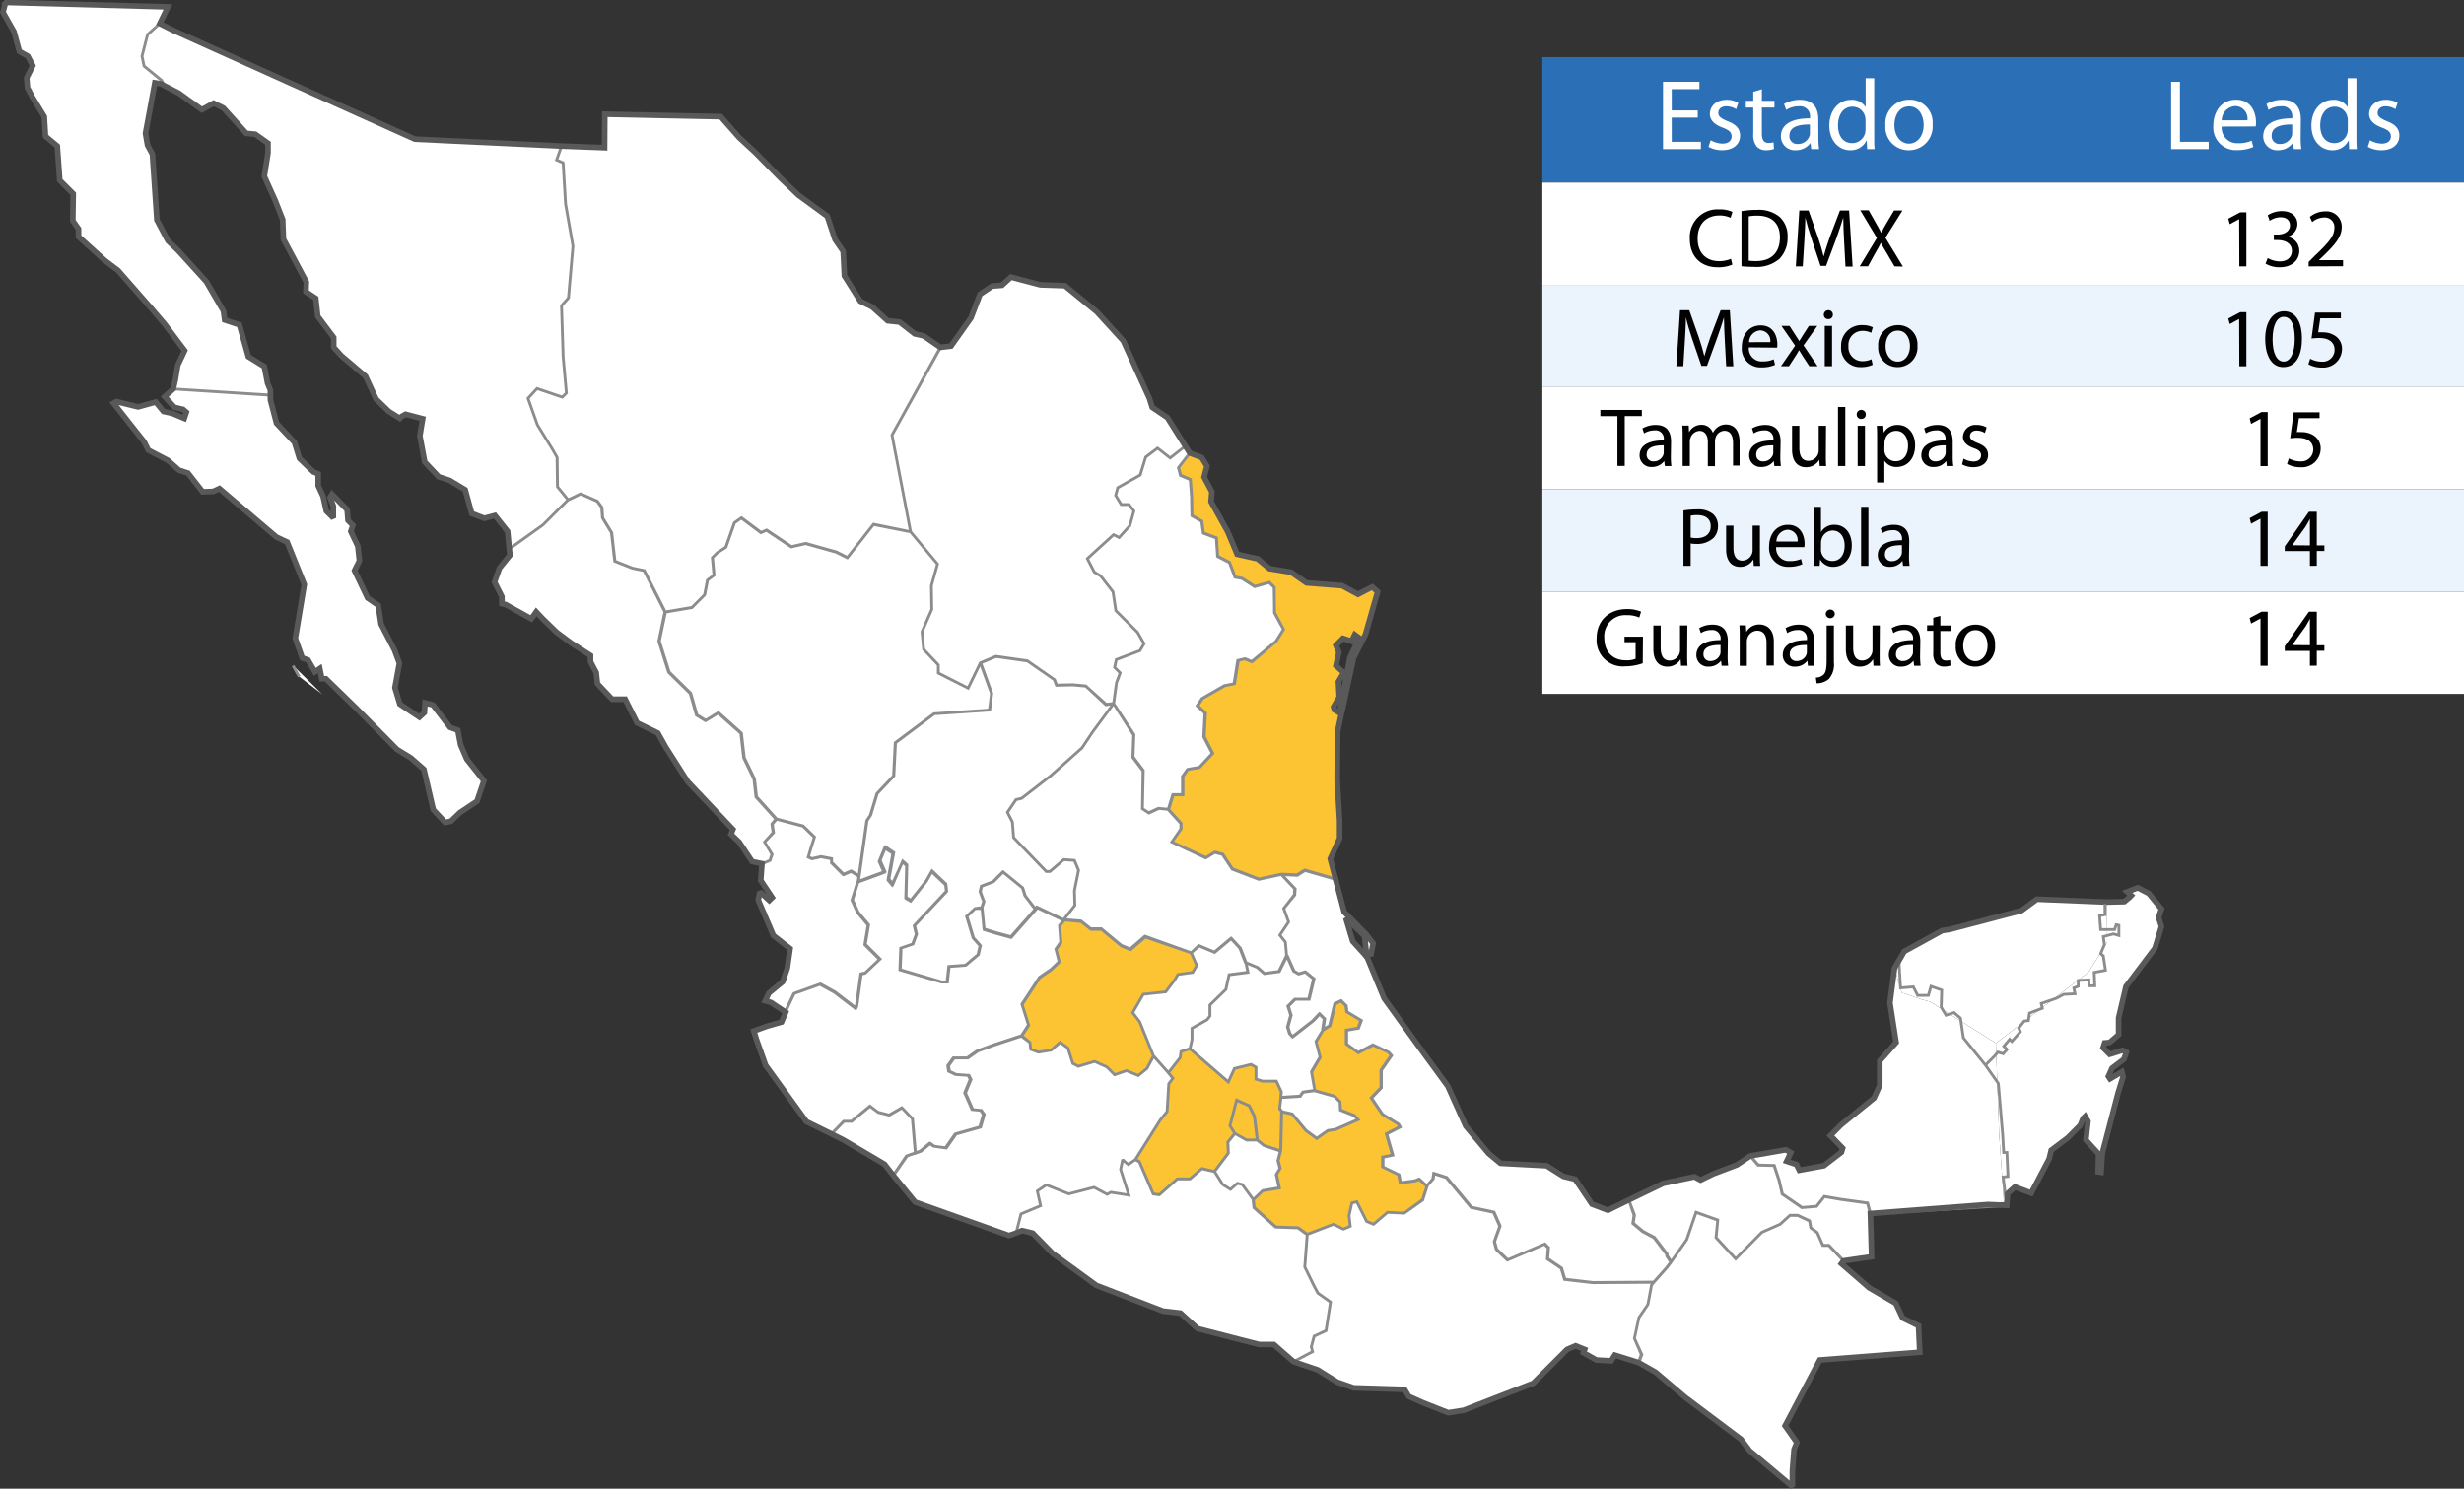 <svg xmlns="http://www.w3.org/2000/svg" viewBox="0 0 444.73 268.74"><rect x="0" y="0" width="444.73" height="268.74" fill="#333333" stroke="none"/><defs><style>.cls-1{fill:#fff;}.cls-2{fill:#fcc433;}.cls-3,.cls-4{fill:none;stroke-miterlimit:2;}.cls-3{stroke:#8a8c8e;stroke-width:0.51px;}.cls-4{stroke:#595959;stroke-width:1.01px;}.cls-5{fill:#2b70b7;}.cls-6{fill:#ebf3fc;}.cls-7{fill:#010101;}</style></defs><title>Recurso 26</title><g id="Capa_2" data-name="Capa 2"><g id="Capa_1-2" data-name="Capa 1"><polyline class="cls-1" points="58.17 125.33 54.04 122.16 52.93 120.17 58.17 125.33"/><polyline class="cls-1" points="48.81 71.32 48.81 72.2 49.91 76.4 53.15 79.86 54.04 82.74 56.55 85.17 57.43 85.54 57.43 87.68 58.31 89.59 58.9 92.25 60.16 93.5 60.16 91.36 59.57 89.81 59.93 89.22 62.66 92.02 62.81 93.94 63.69 94.82 63.32 95.93 64.58 98.58 64.87 101.23 63.99 103 66.34 107.94 68.26 109.27 68.78 112.66 71.21 117.37 72.09 119.73 71.28 124.15 72.17 127.1 75.7 129.46 76.59 128.65 76.73 126.88 78.14 127.25 81.23 131.3 82.63 131.81 83.14 134.47 84.25 137.05 87.34 140.95 86.09 144.64 83 146.7 81.38 148.25 80.35 148.47 78.21 146.18 76.51 138.89 74.16 136.82 71.65 135.28 64.36 127.91 58.83 122.53 58.09 122.53 57.72 120.69 56.84 121.28 55.59 119.14 54.55 118.77 53.3 115.23 54.92 105.51 51.83 97.85 49.91 96.96 39.6 88.19 38.49 88.71 36.58 88.78 33.92 85.39 32.3 84.88 30.31 83.11 26.77 81.27 26.04 79.79 20.51 72.79 21.03 72.5 24.93 73.45 28.1 72.57 29.5 74.27 31.12 74.63 33.26 75.52 33.63 74.41 33.04 73.9 31.49 73.53 29.72 71.61 31.27 70.21 48.81 71.32"/><polyline class="cls-1" points="29.5 15.39 29.13 14.51 25.96 11.93 25.6 10.16 26.63 6.25 28.84 4.26 31.2 5.44 74.89 25.12 101.35 26.37 100.46 28.87 101.64 29.39 102.08 36.83 103.41 44.42 102.6 53.78 101.35 55.18 101.64 64.39 102.23 70.95 101.49 71.69 96.92 70.14 95.3 71.91 97 76.7 99.65 81.04 100.54 82.59 100.61 87.9 102.53 90.26 98.03 94.75 91.91 99.1 91.62 95.93 89.33 93.06 87.42 93.57 85.14 92.69 83.96 88.41 81.16 86.72 79.17 86.06 76.66 83.4 75.78 78.69 76.29 75.59 73.2 74.78 72.53 75.15 72.17 75.52 70.18 74.27 67.89 72.06 65.98 67.93 61.63 64.24 60.23 62.7 60.23 60.93 57.35 57.1 56.99 53.85 55.22 52.68 55.29 50.91 51.16 43.17 51.02 39.63 49.69 36.24 47.7 31.82 48.37 27.62 48.37 25.85 46.08 24.23 44.46 24.08 40.33 19.52 38.56 18.63 36.43 19.81 32.23 16.79 29.5 15.39"/><polyline class="cls-1" points="169.73 62.7 161.03 78.54 164.35 96 157.64 94.68 152.93 100.72 150.94 99.69 145.41 98.14 142.83 98.73 138.34 95.71 137.31 96.15 133.77 93.5 132.52 94.38 130.97 98.8 129.42 99.76 128.54 100.64 128.83 103.81 127.65 104.7 127.14 107.35 124.85 109.64 120.06 110.45 116.3 103 114.17 102.56 111 101.31 110.41 96.15 108.79 93.5 108.64 91.58 107.83 90.48 104.81 89.15 102.53 90.26 100.61 87.9 100.54 82.59 99.65 81.04 97 76.7 95.3 71.91 96.92 70.14 101.49 71.69 102.23 70.95 101.64 64.39 101.35 55.18 102.6 53.78 103.41 44.42 102.08 36.83 101.64 29.39 100.46 28.87 101.35 26.37 109.12 26.66 109.01 25.26 109.16 20.62 130.09 21.06 133.4 24.82 136.27 27.47 140.92 32.19 144.09 35.21 149.32 39.04 150.72 43.24 152.19 45.38 152.41 49.8 155.29 54.37 157.42 55.4 160.22 57.91 162.36 58.13 165.09 60.26 166.71 60.63 169.73 62.7"/><polyline class="cls-1" points="213.94 80.53 210.7 75.37 207.97 73.53 207.46 71.91 202.74 61.52 197.95 56.28 192.2 51.57 187.78 51.42 182.47 50.02 180.85 51.5 179.09 51.64 176.88 53.12 175.25 57.39 171.64 62.48 169.73 62.7 161.03 78.54 164.35 96 169.21 101.82 168.11 105.73 168.18 110 166.41 114.06 166.71 117.22 169.36 120.03 169.36 121.5 174.74 124.22 176.95 119.66 179.75 118.48 185.42 119.29 190.29 122.68 190.66 123.71 193.6 123.64 195.96 123.86 199.65 127.17 201.04 126.95 201.56 123.19 202.22 121.42 201.19 120.39 201.49 118.99 205.76 117.37 206.5 116.12 205.32 114.06 201.41 110.15 200.9 106.76 198.69 104.03 197.51 103.3 196.25 100.87 200.97 96.52 202 97.03 203.92 94.9 204.66 92.25 203.77 91.06 202.37 91.06 201.41 89.44 201.78 88.04 205.83 85.76 206.79 82.52 208.93 80.9 211.22 82.67 213.94 80.53"/><polyline class="cls-1" points="0.76 0.43 30.31 1.24 28.84 4.26 26.63 6.25 25.6 10.16 25.96 11.93 29.13 14.51 29.5 15.39 29.21 15.17 27.95 14.95 26.26 24.08 26.63 26.22 27.51 27.84 28.32 39.71 30.31 43.47 32.15 45.23 37.24 50.83 40.33 56.14 40.55 57.76 43.21 58.64 44.83 64.39 47.7 66.16 48.29 69.18 48.81 70.43 48.81 71.32 31.27 70.21 31.64 68.59 32.08 65.94 33.33 63.29 29.72 58.5 27.07 55.4 21.32 48.84 18.89 47 14.17 42.73 14.17 41.33 13.14 39.85 13.22 34.99 10.79 32.56 10.34 26.37 8.21 24.6 7.99 21.06 5.85 17.53 4.96 15.83 4.82 14.06 5.92 11.85 5.04 10.16 3.49 9.27 2.53 5.74 0.54 2.2 0.91 0.8 0.69 0.36 0.76 0.43"/><polyline class="cls-1" points="201.04 126.95 201.56 123.19 202.22 121.42 201.19 120.39 201.49 118.99 205.76 117.37 206.5 116.12 205.32 114.06 201.41 110.15 200.9 106.76 198.69 104.03 197.51 103.3 196.25 100.87 200.97 96.52 202 97.03 203.92 94.9 204.66 92.25 203.77 91.06 202.37 91.06 201.41 89.44 201.78 88.04 205.83 85.76 206.79 82.52 208.93 80.9 211.22 82.67 213.94 80.53 214.75 81.78 212.69 84.43 213.06 85.83 214.82 86.57 215.05 89.52 215.12 93.06 216.89 94.09 217.18 96.22 219.54 97.11 219.76 100.42 221.9 101.53 222.93 104.18 224.18 104.4 226.47 105.88 229.12 105.14 230 106.02 230.08 110.59 231.7 113.61 230.37 115.75 225.95 119.44 224.7 118.92 223.45 119.22 222.78 123.42 221.01 123.78 216.96 126.07 216.08 127.39 217.48 128.72 217.26 132.99 218.8 136.01 216.44 138.52 214.31 138.89 213.42 140.14 213.42 143.46 211.66 143.46 210.84 146.11 209.08 145.96 207.31 146.77 206.2 146.04 206.35 139.11 204.51 136.68 204.66 132.63 201.04 126.95"/><polyline class="cls-2" points="247.69 105.95 248.65 106.83 246.44 114.57 244.3 118.77 242.31 127.98 241.94 127.84 243.63 118.77 245.33 115.16 244.52 114.57 243.93 115.75 242.38 115.23 241.13 116.49 241.65 117.74 241.13 120.17 242.53 121.42 241.57 123.05 241.72 125.85 240.69 127.61 240.84 128.13 242.09 128.87 241.43 132.04 241.35 140.73 241.79 148.17 241.79 151.34 240.1 155.03 241.06 158.71 235.46 157.09 234.06 157.97 231.26 157.83 227.2 158.71 222.41 156.87 220.65 154.22 219.25 153.85 217.62 154.88 211.51 152 213.13 149.65 213.13 148.62 210.84 146.11 211.66 143.46 213.42 143.46 213.42 140.14 214.31 138.89 216.44 138.52 218.8 136.01 217.26 132.99 217.48 128.72 216.08 127.39 216.96 126.07 221.01 123.78 222.78 123.42 223.45 119.22 224.7 118.92 225.95 119.44 230.37 115.75 231.7 113.61 230.08 110.59 230 106.02 229.12 105.14 226.47 105.88 224.18 104.4 222.93 104.18 221.9 101.53 219.76 100.42 219.54 97.11 217.18 96.22 216.89 94.09 215.12 93.06 215.05 89.52 214.82 86.57 213.06 85.83 212.69 84.43 214.75 81.78 216.89 82.59 217.84 84.14 217.33 86.13 218.73 88.78 218.58 90.55 221.6 96 223.3 100.06 226.98 100.87 229.12 102.64 233.03 103.3 235.82 105.22 242.24 105.73 245.11 107.28 247.69 105.95"/><polyline class="cls-1" points="293.96 216.63 290.21 218.47 287.33 217.37 284.31 212.87 282.17 212.35 279.15 210.44 270.83 210 268.69 208.23 264.56 203.29 261.32 196.07 256.68 189.73 249.82 180.22 246.81 172.93 246.22 172.2 244.15 169.91 242.9 165.71 246.29 168.95 246.58 171.68 246.66 172.27 247.47 172.2 247.84 170.28 246.58 168.66 242.6 164.61 241.06 158.71 235.46 157.09 234.06 157.97 231.26 157.83 233.69 160.41 233.61 161.51 231.7 164.01 232.58 166.45 231.03 168.81 232.07 170.06 232.29 172.49 233.54 175.29 234.42 175.81 235.6 175.44 237.15 176.69 236.27 180.38 233.76 180.38 232.51 181.63 233.03 183.25 232.44 185.39 232.81 186.56 233.32 187.15 237 184.28 238.18 183.03 239.07 183.91 238.77 185.9 240.03 185.16 240.98 181.19 242.09 180.67 242.97 181.55 243.12 182.66 245.7 184.21 245.18 185.61 243.05 185.98 243.05 188.48 245.18 190.03 247.84 188.63 250.64 189.95 251.15 190.54 249.31 193.2 249.31 196.37 247.54 198.21 249.53 201.15 252.41 202.92 252.7 203.44 250.27 204.69 251.37 208.52 249.6 208.89 249.6 210.66 252.48 212.06 252.78 213.53 255.43 213.17 256.16 212.87 257.56 214.12 258.67 212.87 258.81 211.84 261.1 212.57 265.59 217.96 269.65 218.84 270.75 221.35 269.72 224.15 270.09 225.54 272.08 227.46 278.79 224.59 279.45 225.25 279.3 227.24 281.81 228.94 282.4 230.93 287.48 231.51 298.53 231.44 300.89 228.79 301.63 227.75 300.89 226.65 300.89 226.35 298.61 223.33 296.54 222.23 294.78 220.76 295 219.28 293.96 216.63"/><polyline class="cls-1" points="210.84 146.11 213.13 148.62 213.13 149.65 211.51 152 217.62 154.88 219.25 153.85 220.65 154.22 222.41 156.87 227.2 158.71 231.26 157.83 233.69 160.41 233.61 161.51 231.7 164.01 232.58 166.45 231.03 168.81 232.07 170.06 232.29 172.49 230.89 175.36 228.24 175.73 226.98 174.63 224.85 173.74 223.81 171.16 222.19 169.4 219.17 171.9 216.37 170.72 214.97 171.97 206.65 169.03 203.99 171.31 202.37 170.65 198.76 167.7 196.84 167.7 195.08 166.3 191.98 166 193.97 163.43 193.9 160.77 194.63 157.09 193.9 155.32 191.98 155.17 189.48 157.31 188.81 157.31 182.92 151.2 182.7 148.39 181.81 146.63 183.36 144.34 184.39 144.12 189.55 140.14 195.3 134.98 197.21 132.11 201.04 126.95 204.66 132.63 204.51 136.68 206.35 139.11 206.2 146.04 207.31 146.77 209.08 145.96 210.84 146.11"/><polyline class="cls-1" points="176.95 119.66 178.94 125.18 178.57 128.2 168.55 128.87 161.55 134.1 161.25 140.14 158.23 143.31 157.05 147.22 156.39 148.25 154.99 158.19 154.84 159.23 159.63 157.46 158.75 155.47 159.71 153.04 161.18 154.07 160.3 158.86 161.03 159.74 162.8 155.62 163.54 156.28 163.39 162.17 164.28 162.69 167.07 159.15 168.11 157.38 170.61 159.74 170.76 161 165.01 167.11 165.38 168.66 164.72 170.43 162.58 171.16 162.43 175.07 169.95 177.28 170.98 177.28 171.28 174.48 174.3 174.26 176.58 172.34 176.95 170.72 175.7 169.32 174.52 165.42 175.99 164.01 177.17 163.87 177.54 162.76 176.88 161 177.1 159.96 179.23 159.15 181 157.38 184.54 160.26 184.98 161.66 186.82 164.09 187.12 163.72 191.91 166 191.98 166 193.97 163.43 193.9 160.77 194.63 157.09 193.9 155.32 191.98 155.17 189.48 157.31 188.81 157.31 182.92 151.2 182.7 148.39 181.81 146.63 183.36 144.34 184.39 144.12 189.55 140.14 195.3 134.98 197.21 132.11 201.04 126.95 199.65 127.17 195.96 123.86 193.6 123.64 190.66 123.71 190.29 122.68 185.42 119.29 179.75 118.48 176.95 119.66"/><polyline class="cls-1" points="120.06 110.45 124.85 109.64 127.14 107.35 127.65 104.7 128.83 103.81 128.54 100.64 129.42 99.76 130.97 98.8 132.52 94.38 133.77 93.5 137.31 96.15 138.34 95.71 142.83 98.73 145.41 98.14 150.94 99.69 152.93 100.72 157.64 94.68 164.35 96 169.21 101.82 168.11 105.73 168.18 110 166.41 114.06 166.71 117.22 169.36 120.03 169.36 121.5 174.74 124.22 176.95 119.66 178.94 125.18 178.57 128.2 168.55 128.87 161.55 134.1 161.25 140.14 158.23 143.31 157.05 147.22 156.39 148.25 154.99 158.19 153.59 157.31 152.19 157.9 150.05 155.76 150.05 155.03 148.14 154.66 146.52 155.03 145.85 154.73 146.3 153.19 146.96 151.12 144.9 149.13 140.1 147.88 136.5 143.9 136.13 140.66 134.28 136.82 133.77 132.4 129.64 128.72 127.36 130.12 125.74 129.09 124.63 125.18 120.73 121.35 118.96 115.75 120.06 110.45"/><polyline class="cls-1" points="137.53 155.91 135.76 155.54 133.4 152 131.93 150.6 132.29 149.72 124.12 141.1 120.14 134.84 118.74 132.33 114.98 130.49 112.84 126.22 110.48 126.22 107.83 123.42 107.61 121.42 106.58 119.44 106.58 118.33 103.04 116.05 100.46 114.13 97.96 111.7 96.78 110.45 95.89 111.7 91.25 109.12 90.59 108.97 90.59 107.72 89.26 105.07 90.15 102.56 92.06 100.2 91.91 99.1 98.03 94.75 102.53 90.26 104.81 89.15 107.83 90.48 108.64 91.58 108.79 93.5 110.41 96.15 111 101.31 114.17 102.56 116.3 103 120.06 110.45 118.96 115.75 120.73 121.35 124.63 125.18 125.74 129.09 127.36 130.12 129.64 128.72 133.77 132.4 134.28 136.82 136.13 140.66 136.5 143.9 140.1 147.88 139.37 148.76 139.59 150.31 137.97 152 139.3 154.22 138.93 155.32 137.53 155.91"/><polyline class="cls-1" points="137.53 155.91 138.93 155.32 139.3 154.22 137.97 152 139.59 150.31 139.37 148.76 140.1 147.88 144.9 149.13 146.96 151.12 146.3 153.19 145.85 154.73 146.52 155.03 148.14 154.66 150.05 155.03 150.05 155.76 152.19 157.9 153.59 157.31 154.99 158.19 154.84 159.23 153.88 162.47 154.92 164.68 156.83 166.96 156.24 170.5 158.9 173.15 156.24 175.66 155.51 175.81 154.7 181.7 154.55 182 150.79 179.12 148.14 177.65 143.42 179.34 141.8 182.73 139.15 180.96 138.12 180.67 138.78 179.27 141.28 177.21 142.1 174.78 142.61 171.24 139.59 168.88 136.86 162.47 137.16 161 138.85 162.54 139.37 162.03 137.31 158.93 137.53 155.91"/><polyline class="cls-1" points="150.05 204.69 152.26 202.41 153.66 202.41 156.98 199.68 158.45 200.79 160.44 201.3 162.73 199.97 164.64 201.97 165.16 208.16 166.12 207.79 167.81 206.38 168.55 206.9 170.69 207.2 172.46 204.69 176.88 203.44 177.54 201.15 177.02 200.42 175.47 200.27 174.15 197.25 175.18 194.82 174.81 194.08 172.53 193.93 171.28 193.34 171.13 192.31 172.09 190.91 174.59 190.91 176.36 189.66 179.38 188.56 184.32 186.93 185.57 185.02 184.39 181.26 187.56 176.4 189.62 175 191.1 173.6 190.51 171.31 191.39 170.06 191.17 167.04 191.98 166 191.91 166 187.12 163.72 186.82 164.09 182.4 169.1 179.68 168.36 177.54 167.7 177.17 163.87 175.99 164.01 174.52 165.42 175.7 169.32 176.95 170.72 176.58 172.34 174.3 174.26 171.28 174.48 170.98 177.28 169.95 177.28 162.43 175.07 162.58 171.16 164.72 170.43 165.38 168.66 165.01 167.11 170.76 161 170.61 159.74 168.11 157.38 167.07 159.15 164.28 162.69 163.39 162.17 163.54 156.28 162.8 155.62 161.03 159.74 160.3 158.86 161.18 154.07 159.71 153.04 158.75 155.47 159.63 157.46 154.84 159.23 153.88 162.47 154.92 164.68 156.83 166.96 156.24 170.5 158.9 173.15 156.24 175.66 155.51 175.81 154.7 181.7 154.55 182 150.79 179.12 148.14 177.65 143.42 179.34 141.8 182.73 141.06 184.5 138.48 185.24 136.05 186.12 136.57 187.74 138.19 192.31 145.56 202.48 150.05 204.69"/><polyline class="cls-2" points="184.32 186.93 185.57 185.02 184.39 181.26 187.56 176.4 189.62 175 191.1 173.6 190.51 171.31 191.39 170.06 191.17 167.04 191.98 166 195.08 166.3 196.84 167.7 198.76 167.7 202.37 170.65 203.99 171.31 206.65 169.03 214.97 171.97 216 174.26 215.27 175.51 212.61 175.88 212.02 176.91 210.41 179.05 206.35 179.49 204.44 182.81 205.69 184.43 208.19 190.62 207.01 192.9 205.47 194.15 203.33 193.27 201.19 194.01 199.79 192.61 197.58 191.58 194.63 192.46 193.68 191.94 192.79 189.14 191.39 188.11 189.77 189.51 187.49 189.88 186.09 189.37 185.94 188.11 184.32 186.93"/><polyline class="cls-1" points="186.82 164.09 182.4 169.1 179.68 168.36 177.54 167.7 177.17 163.87 177.54 162.76 176.88 161 177.1 159.96 179.23 159.15 181 157.38 184.54 160.26 184.98 161.66 186.82 164.09"/><polyline class="cls-1" points="210.84 193.64 212.98 190.91 213.13 189.81 214.75 189.29 215.12 187.67 215.12 185.61 217.84 184.06 218.36 183.4 218.36 181.41 221.23 178.61 221.82 175.95 225.21 175.51 224.85 173.74 223.81 171.16 222.19 169.4 219.17 171.9 216.37 170.72 214.97 171.97 216 174.26 215.27 175.51 212.61 175.88 212.02 176.91 210.41 179.05 206.35 179.49 204.44 182.81 205.69 184.43 208.19 190.62 210.84 193.64"/><polyline class="cls-1" points="232.29 172.49 233.54 175.29 234.42 175.81 235.6 175.44 237.15 176.69 236.27 180.38 233.76 180.38 232.51 181.63 233.03 183.25 232.44 185.39 232.81 186.56 233.32 187.15 237 184.28 238.18 183.03 239.07 183.91 238.77 185.9 237.52 188.04 238.26 190.84 236.71 193.49 237.3 196.88 235.16 197.17 234.65 197.91 231.18 198.13 231.26 197.1 230.37 195.19 227.87 195.19 226.69 194.82 226.69 192.68 225.8 192.17 222.78 192.9 221.68 195.33 214.75 189.29 215.12 187.67 215.12 185.61 217.84 184.06 218.36 183.4 218.36 181.41 221.23 178.61 221.82 175.95 225.21 175.51 224.85 173.74 226.98 174.63 228.24 175.73 230.89 175.36 232.29 172.49"/><polyline class="cls-2" points="257.56 214.12 256.75 216.63 253.44 218.99 250.42 218.84 247.91 220.98 246.66 220.46 245.26 217.66 244.89 216.92 244 217.14 243.49 219.43 243.71 221.35 242.46 221.86 240.69 220.98 235.9 222.82 234.28 221.64 230.23 221.49 226.32 217.96 226.17 216.56 227.87 214.94 230.89 214.42 230.37 211.99 231.03 210.88 230.67 209.48 231.11 207.79 231.18 207.34 231.33 200.64 233.25 201.08 235.75 204.1 237.67 205.5 239.66 204.1 241.06 203.88 245.11 202.11 244.45 201.38 241.94 200.34 241.87 198.87 240.84 197.84 237.3 196.88 236.71 193.49 238.26 190.84 237.52 188.04 238.77 185.9 240.03 185.16 240.98 181.19 242.09 180.67 242.97 181.55 243.12 182.66 245.7 184.21 245.18 185.61 243.05 185.98 243.05 188.48 245.18 190.03 247.84 188.63 250.64 189.95 251.15 190.54 249.31 193.2 249.31 196.37 247.54 198.21 249.53 201.15 252.41 202.92 252.7 203.44 250.27 204.69 251.37 208.52 249.6 208.89 249.6 210.66 252.48 212.06 252.78 213.53 255.43 213.17 256.16 212.87 257.56 214.12"/><polyline class="cls-1" points="231.18 198.13 234.65 197.91 235.16 197.17 237.3 196.88 240.84 197.84 241.87 198.87 241.94 200.34 244.45 201.38 245.11 202.11 241.06 203.88 239.66 204.1 237.67 205.5 235.75 204.1 233.25 201.08 231.33 200.64 230.96 200.12 231.18 198.13"/><polyline class="cls-2" points="223.15 198.58 221.97 203.22 222.86 204.62 224.99 205.8 226.91 205.8 226.39 201.52 225.44 199.61 223.15 198.58"/><polyline class="cls-1" points="219.17 211.47 220.65 213.83 222.05 214.71 223.3 213.61 224.18 213.83 226.17 216.56 227.87 214.94 230.89 214.42 230.37 211.99 231.03 210.88 230.67 209.48 231.11 207.79 228.16 206.83 226.91 205.8 224.99 205.8 222.86 204.62 221.6 206.17 221.68 208.16 219.17 211.47"/><polyline class="cls-2" points="226.91 205.8 226.39 201.52 225.44 199.61 223.15 198.58 221.97 203.22 222.86 204.62 221.6 206.17 221.68 208.16 219.17 211.47 216.89 210.95 214.75 212.8 212.47 212.8 209.22 215.67 208.12 215.52 205.61 209.7 204.88 209.33 209.37 202.19 210.62 200.64 210.92 195.63 211.66 194.6 210.84 193.64 212.98 190.91 213.13 189.81 214.75 189.29 221.68 195.33 222.78 192.9 225.8 192.17 226.69 192.68 226.69 194.82 227.87 195.19 230.37 195.19 231.26 197.1 231.18 198.13 230.96 200.12 231.33 200.64 231.18 207.34 231.11 207.79 228.16 206.83 226.91 205.8"/><polyline class="cls-1" points="183.36 222.6 184.24 219.14 187.78 217.66 187.19 215.01 188.81 213.9 192.87 215.52 197.43 214.34 199.79 215.59 200.46 215.23 203.7 215.74 202.22 211.1 202.59 209.33 202.96 209.7 203.62 210.22 204.88 209.33 205.61 209.7 208.12 215.52 209.22 215.67 212.47 212.8 214.75 212.8 216.89 210.95 219.17 211.47 220.65 213.83 222.05 214.71 223.3 213.61 224.18 213.83 226.17 216.56 226.32 217.96 230.23 221.49 234.28 221.64 235.9 222.82 235.46 228.71 237.08 232.03 237.82 233.43 240.1 235.05 239.29 240.21 237.15 241.24 236.64 243.16 236.85 244.04 233.47 245.81 229.93 242.71 227.28 242.71 222.12 241.39 216.15 239.84 213.06 237.04 209.89 236.67 197.88 232.03 189.99 226.28 186.38 222.6 184.47 222.15 183.36 222.6"/><polyline class="cls-1" points="183.36 222.6 184.24 219.14 187.78 217.66 187.19 215.01 188.81 213.9 192.87 215.52 197.43 214.34 199.79 215.59 200.46 215.23 203.7 215.74 202.22 211.1 202.59 209.33 202.96 209.7 203.62 210.22 204.88 209.33 209.37 202.19 210.62 200.64 210.92 195.63 211.66 194.6 210.84 193.64 208.19 190.62 207.01 192.9 205.47 194.15 203.33 193.27 201.19 194.01 199.79 192.61 197.58 191.58 194.63 192.46 193.68 191.94 192.79 189.14 191.39 188.11 189.77 189.51 187.49 189.88 186.09 189.37 185.94 188.11 184.32 186.93 179.38 188.56 176.36 189.66 174.59 190.91 172.09 190.91 171.13 192.31 171.28 193.34 172.53 193.93 174.81 194.08 175.18 194.82 174.15 197.25 175.47 200.27 177.02 200.42 177.54 201.15 176.88 203.44 172.46 204.69 170.69 207.2 168.55 206.9 167.81 206.38 166.12 207.79 165.16 208.16 163.69 208.67 161.25 212.21 165.16 217 182.11 223.04 183.36 222.6"/><polyline class="cls-1" points="165.16 208.16 164.64 201.97 162.73 199.97 160.44 201.3 158.45 200.79 156.98 199.68 153.66 202.41 152.26 202.41 150.05 204.69 152.26 205.8 159.63 210.15 161.25 212.21 163.69 208.67 165.16 208.16"/><polyline class="cls-1" points="235.9 222.82 235.46 228.71 237.08 232.03 237.82 233.43 240.1 235.05 239.29 240.21 237.15 241.24 236.64 243.16 236.85 244.04 233.47 245.81 237.82 247.28 241.35 249.49 244.3 250.53 253.51 250.82 254.25 252.07 256.9 253.25 261.39 255.02 264.19 254.58 276.72 249.71 282.84 243.6 284.38 242.94 286.01 243.6 285.79 244.19 288.14 245.51 290.8 245.66 291.46 244.63 295.73 245.96 296.25 244.56 295 241.61 295.81 237.85 297.43 235.49 298.09 231.96 298.53 231.44 287.48 231.51 282.4 230.93 281.81 228.94 279.3 227.24 279.45 225.25 278.79 224.59 272.08 227.46 270.09 225.54 269.72 224.15 270.75 221.35 269.65 218.84 265.59 217.96 261.1 212.57 258.81 211.84 258.67 212.87 257.56 214.12 256.75 216.63 253.44 218.99 250.42 218.84 247.91 220.98 246.66 220.46 245.26 217.66 244.89 216.92 244 217.14 243.49 219.43 243.71 221.35 242.46 221.86 240.69 220.98 235.9 222.82"/><polyline class="cls-1" points="293.96 216.63 300.23 213.61 305.83 212.43 306.93 213.02 309.22 211.91 313.49 210.29 315.92 208.67 317.32 210.29 319.98 210.36 320.2 210.36 321.08 213.02 321.67 215.52 325.21 217.96 327.86 217.73 329.26 215.96 332.28 216.48 337.07 217.14 337.59 219.06 337.81 226.87 332.73 227.61 330.07 224.81 328.97 224.81 328.01 222.52 326.83 221.64 326.61 220.39 324.47 219.36 323.07 219.36 321.3 220.98 317.99 222.45 313.27 227.24 309.73 223.41 310.03 220.24 306.12 218.84 304.43 223.78 301.63 227.75 300.89 226.65 300.89 226.35 298.61 223.33 296.54 222.23 294.78 220.76 295 219.28 293.96 216.63"/><polyline class="cls-1" points="341.94 174.78 341.12 181.04 342.23 188.19 339.28 191.5 339.28 195.92 338.25 198.21 332.28 203.07 330.37 204.99 332.58 207.27 332.36 208.01 329.19 210.44 324.76 211.25 324.25 210.22 322.48 209.63 323.22 208.08 322.33 207.56 315.92 208.67 317.32 210.29 319.98 210.36 320.2 210.36 321.08 213.02 321.67 215.52 325.21 217.96 327.86 217.73 329.26 215.96 332.28 216.48 337.07 217.14 337.59 219.06 361.69 217 360.82 204.54 360.24 188.31 348.35 180.82 346.94 180.45 343.26 179.2 341.94 174.78"/><polyline class="cls-1" points="341.94 174.78 343.7 171.75 350.56 167.99 351.96 167.77 364.85 164.38 367.65 162.32 380.25 162.84 380.33 170.06 376.94 175.51 360.24 188.31 348.35 180.82 346.94 180.45 343.26 179.2 341.94 174.78"/><polyline class="cls-1" points="332.73 227.61 332.36 228.12 337.37 232.47 342.16 235.27 343.41 237.93 346.28 239.32 346.5 244.11 328.45 245.51 322.19 257.38 324.32 260.4 323.81 261.65 323.51 265.56 323.51 268.36 315.78 261.87 314.23 259.81 304.13 252.22 298.83 247.72 295.73 245.96 296.25 244.56 295 241.61 295.81 237.85 297.43 235.49 298.09 231.96 298.53 231.44 300.89 228.79 301.63 227.75 304.43 223.78 306.12 218.84 310.03 220.24 309.73 223.41 313.27 227.24 317.99 222.45 321.3 220.98 323.07 219.36 324.47 219.36 326.61 220.39 326.83 221.64 328.01 222.52 328.97 224.81 330.07 224.81 332.73 227.61"/><polyline class="cls-1" points="380.25 162.84 383.42 162.76 384.31 162.03 384.67 161.66 383.94 161 385.85 160.26 387.84 161.29 390.13 164.09 389.61 165.64 390.13 167.26 388.95 171.16 383.72 178.09 382.39 183.76 382.39 186.78 380.77 188.19 379.88 188.26 379.59 189.14 380.77 190.32 383.13 189.59 383.79 189.95 383.35 191.21 381.21 192.83 380.55 194.3 380.84 194.74 382.98 193.49 383.2 194.38 382.31 197.25 379.44 208.23 379.22 211.62 378.7 211.54 378.78 208.3 376.49 205.8 376.86 202.41 376.35 201.52 375.98 201.89 375.46 203.15 373.18 205.43 370.23 207.64 369.86 209.19 366.62 215.38 363.67 214.27 362.35 215.45 362.2 217.59 361.69 217 360.82 204.54 360.24 188.31 376.94 175.51 380.33 170.06 380.25 162.84"/><path class="cls-3" d="M380.25,162.84l3.17-.08.89-.73.36-.37-.73-.67,1.91-.73,2,1,2.29,2.8-.52,1.55.52,1.62-1.18,3.9-5.23,6.93-1.33,5.67v3l-1.62,1.41-.89.07-.29.88,1.18,1.18,2.36-.73.66.36-.44,1.26-2.14,1.62-.66,1.47.29.44,2.14-1.25.22.89-.88,2.87-2.88,11-.22,3.39-.52-.08.08-3.24-2.29-2.5.37-3.39-.51-.89-.37.37-.52,1.25-2.28,2.29-2.95,2.21-.37,1.55-3.24,6.19-2.95-1.11-1.32,1.18-.15,2.14-.3-.35m-29.18,10.37-.36.51,5,4.35,4.79,2.8,1.25,2.65,2.87,1.4.22,4.79-18.05,1.4-6.26,11.87,2.13,3-.51,1.25-.3,3.91v2.8l-7.73-6.49-1.55-2.06-10.1-7.59-5.3-4.49-3.1-1.77.52-1.4L295,241.61l.81-3.76,1.62-2.36.66-3.53.44-.52,2.36-2.65.74-1,2.8-4,1.69-4.94,3.91,1.4-.3,3.17,3.54,3.83,4.72-4.79L321.3,221l1.77-1.62h1.4l2.14,1,.22,1.25,1.18.88,1,2.29h1.1Zm9.22-52.83-.82,6.26,1.11,7.15-3,3.31v4.42l-1,2.29-6,4.86L330.37,205l2.21,2.28-.22.74-3.17,2.43-4.42.81-.52-1-1.77-.59.74-1.55-.89-.52-6.41,1.11,1.4,1.62,2.66.07h.22l.88,2.66.59,2.5,3.54,2.44,2.65-.23,1.4-1.77,3,.52,4.79.66.52,1.92,24.61-1.47-.63-5.15.87-.1-.19-4.34h-.58l-.19-3.29-.78-9.17-2.31-3.29-4-4.94-.52-3.56-1.16-1-1.45.48-.87-1.45.09-3.09-1.93-.68-.48,1.64h-1.93l-.78-1.54-2.31.19-.29-4.83,1-1.76,6.86-3.76,1.4-.22,12.89-3.38,2.8-2.07,12.6.52M294,216.63l6.27-3,5.6-1.18,1.1.59,2.29-1.11,4.27-1.62,2.43-1.62,1.4,1.62,2.66.07h.22l.88,2.66.59,2.5,3.54,2.44,2.65-.23,1.4-1.77,3,.52,4.79.66.52,1.92.22,7.81-5.09.74-2.65-2.8H329l-1-2.29-1.18-.88-.22-1.25-2.14-1h-1.4L321.3,221,318,222.45l-4.72,4.79-3.54-3.83.3-3.17-3.91-1.4-1.69,4.94-2.8,4-.74-1.1v-.3l-2.28-3-2.07-1.1-1.76-1.47.22-1.48Zm-58.06,6.19-.44,5.89,1.62,3.32.74,1.4,2.28,1.62-.81,5.16-2.14,1-.51,1.92.22.88-3.39,1.77,4.35,1.47,3.53,2.21,3,1,9.21.3.74,1.25,2.65,1.18,4.5,1.77,2.8-.44,12.52-4.87,6.12-6.11,1.54-.66,1.63.66-.22.59,2.35,1.32,2.66.15.66-1,4.27,1.33.52-1.4L295,241.61l.81-3.76,1.62-2.36.66-3.53.44-.52-11,.07-5.08-.59-.59-2-2.51-1.7.15-2-.66-.66-6.71,2.87-2-1.92-.37-1.39,1-2.8-1.1-2.51-4.06-.88-4.49-5.39-2.28-.73-.15,1-1.11,1.25-.81,2.51L253.44,219l-3-.15L247.91,221l-1.25-.52-1.4-2.8-.37-.74-.89.22-.51,2.29.22,1.92-1.25.51-1.77-.88Zm-70.74-14.67-.52-6.19-1.91-2-2.29,1.32-2-.51L157,199.68l-3.31,2.73h-1.41l-2.21,2.28,2.21,1.11,7.37,4.35,1.62,2.06,2.44-3.54Zm18.2,14.45.88-3.46,3.54-1.48-.59-2.65,1.62-1.11,4.06,1.62,4.56-1.18,2.36,1.26.67-.37,3.24.51-1.48-4.64.37-1.77.37.37.66.52,1.26-.89,4.49-7.14,1.25-1.55.3-5,.74-1-.81-1-2.66-3L207,192.9l-1.54,1.25-2.14-.88-2.14.74-1.4-1.4-2.21-1-2.94.88-1-.52-.89-2.8-1.4-1-1.62,1.4-2.28.37-1.4-.52-.15-1.25-1.62-1.18-4.94,1.63-3,1.1-1.77,1.25h-2.5l-1,1.4.15,1,1.25.59,2.28.15.37.74-1,2.43,1.33,3,1.54.15.52.73-.66,2.29-4.43,1.25-1.76,2.51-2.14-.3-.74-.52-1.69,1.41-1,.36-1.47.52-2.44,3.54,3.91,4.79,17,6Zm0,0,.88-3.46,3.54-1.48-.59-2.65,1.62-1.11,4.06,1.62,4.56-1.18,2.36,1.26.67-.37,3.24.51-1.48-4.64.37-1.77.37.37.66.52,1.26-.89.73.37,2.51,5.82,1.1.15,3.25-2.87h2.28l2.14-1.85,2.28.52,1.48,2.36,1.4.88,1.25-1.1.88.22,2,2.73.15,1.4,3.91,3.53,4.05.15,1.62,1.18-.44,5.89,1.62,3.32.74,1.4,2.28,1.62-.81,5.16-2.14,1-.51,1.92.22.88-3.39,1.77-3.54-3.1h-2.65l-5.16-1.32-6-1.55-3.09-2.8-3.17-.37-12-4.64L190,226.28l-3.61-3.68-1.91-.45Zm43.55-16.8-.52-4.28-.95-1.91-2.29-1L222,203.22l.89,1.4-1.26,1.55.08,2-2.51,3.32-2.28-.52-2.14,1.85h-2.28l-3.25,2.87-1.1-.15-2.51-5.82-.73-.37,4.49-7.14,1.25-1.55.3-5,.74-1-.81-1,2.13-2.73.15-1.1,1.62-.52,6.93,6,1.1-2.43,3-.73.89.51v2.14l1.18.37h2.5l.89,1.91-.08,1-.22,2,.37.52-.15,6.7-.07.45-3-1Zm-7.74,5.67,1.48,2.36,1.4.88,1.25-1.1.88.22,2,2.73,1.7-1.63,3-.51-.52-2.43.67-1.11-.37-1.4.44-1.69-3-1-1.25-1H225l-2.13-1.18-1.26,1.55.08,2Zm4-12.89L222,203.22l.89,1.4L225,205.8h1.92l-.52-4.28-.95-1.91Zm8-.45,3.47-.22.51-.74,2.14-.29,3.54,1,1,1,.07,1.48,2.51,1,.66.73-4.05,1.77-1.4.22-2,1.4-1.92-1.4-2.5-3-1.92-.44-.37-.52Zm26.38,16-.81,2.51L253.44,219l-3-.15L247.91,221l-1.25-.52-1.4-2.8-.37-.74-.89.22-.51,2.29.22,1.92-1.25.51-1.77-.88-4.79,1.84-1.62-1.18-4.05-.15L226.32,218l-.15-1.4,1.7-1.63,3-.51-.52-2.43.67-1.11-.37-1.4.44-1.69.07-.45.15-6.7,1.92.44,2.5,3,1.92,1.4,2-1.4,1.4-.22,4.05-1.77-.66-.73-2.51-1-.07-1.48-1-1-3.54-1-.59-3.39,1.55-2.65-.74-2.8,1.25-2.14,1.26-.74.95-4,1.11-.52.88.88.15,1.11,2.58,1.55-.52,1.4-2.13.37v2.5l2.13,1.55,2.66-1.4,2.8,1.32.51.59-1.84,2.66v3.16l-1.77,1.85,2,2.94,2.87,1.77.3.52-2.43,1.25,1.1,3.83-1.77.37v1.77l2.88,1.4.29,1.47,2.66-.36.73-.3Zm-25.27-41.63,1.25,2.8.88.52,1.18-.37,1.55,1.25-.88,3.69h-2.51l-1.25,1.25.52,1.62-.59,2.14.36,1.18.52.58,3.68-2.87,1.18-1.25.89.88-.3,2L237.52,188l.74,2.8-1.55,2.65.59,3.39-2.14.29-.51.74-3.47.22.08-1-.89-1.91h-2.5l-1.18-.37v-2.14l-.89-.51-3,.73-1.1,2.43-6.93-6,.37-1.62v-2.06l2.73-1.55.51-.66v-2l2.87-2.8.59-2.66,3.39-.44-.36-1.77,2.13.89,1.26,1.1,2.65-.37Zm-21.44,21.15,2.13-2.73.15-1.1,1.62-.52.37-1.62v-2.06l2.73-1.55.51-.66v-2l2.87-2.8.59-2.66,3.39-.44-.36-1.77-1-2.58-1.62-1.76-3,2.5-2.8-1.18L215,172l1,2.29-.73,1.25-2.66.37-.59,1-1.62,2.14-4.05.44-1.91,3.32,1.25,1.62,2.5,6.19Zm-24-29.55-4.42,5-2.72-.74-2.14-.66-.37-3.83.37-1.11-.66-1.77.22-1,2.13-.81,1.77-1.77,3.54,2.88.44,1.4Zm-2.5,22.84,1.25-1.91-1.18-3.76,3.17-4.86,2.06-1.4,1.48-1.4-.59-2.29.88-1.25-.22-3,.81-1,3.1.3,1.77,1.4h1.91l3.61,3,1.62.66,2.66-2.28L215,172l1,2.29-.73,1.25-2.66.37-.59,1-1.62,2.14-4.05.44-1.91,3.32,1.25,1.62,2.5,6.19L207,192.9l-1.54,1.25-2.14-.88-2.14.74-1.4-1.4-2.21-1-2.94.88-1-.52-.89-2.8-1.4-1-1.62,1.4-2.28.37-1.4-.52-.15-1.25Zm-34.27,17.76,2.21-2.28h1.41l3.31-2.73,1.47,1.11,2,.51,2.29-1.32,1.91,2,.52,6.19,1-.36,1.69-1.41.74.52,2.14.3,1.76-2.51,4.43-1.25.66-2.29-.52-.73-1.54-.15-1.33-3,1-2.43-.37-.74-2.28-.15-1.25-.59-.15-1,1-1.4h2.5l1.77-1.25,3-1.1,4.94-1.63,1.25-1.91-1.18-3.76,3.17-4.86,2.06-1.4,1.48-1.4-.59-2.29.88-1.25-.22-3,.81-1h-.07l-4.79-2.28-.3.37-4.42,5-2.72-.74-2.14-.66-.37-3.83L176,164l-1.47,1.4,1.18,3.9,1.25,1.4-.37,1.62-2.28,1.92-3,.22-.3,2.8h-1l-7.52-2.21.15-3.91,2.14-.73.66-1.77-.37-1.55,5.75-6.12-.15-1.25-2.5-2.36-1,1.77-2.81,3.54-.88-.52.15-5.89-.74-.66L161,159.74l-.73-.88.88-4.79-1.47-1-1,2.43.88,2-4.79,1.77-1,3.24,1,2.21,1.91,2.28-.59,3.54,2.66,2.65-2.66,2.51-.73.15-.81,5.89-.15.3-3.76-2.88-2.65-1.47-4.72,1.69-1.62,3.39-.74,1.77-2.58.74-2.43.88.52,1.62,1.62,4.57,7.37,10.17Zm-12.52-48.78,1.4-.59.37-1.1L138,152l1.62-1.69-.22-1.55.74-.88,4.79,1.25,2.06,2-.66,2.07-.45,1.54.67.3,1.62-.37,1.91.37v.73l2.14,2.14,1.4-.59,1.4.88-.15,1-1,3.24,1,2.21,1.91,2.28-.59,3.54,2.66,2.65-2.66,2.51-.73.15-.81,5.89-.15.3-3.76-2.88-2.65-1.47-4.72,1.69-1.62,3.39L139.15,181l-1-.29.66-1.4,2.51-2.07.81-2.42.51-3.54-3-2.36-2.73-6.41.3-1.48,1.69,1.55.52-.51-2.06-3.1Zm0,0-1.77-.37L133.4,152l-1.47-1.4.37-.88-8.18-8.62-4-6.26-1.4-2.51L115,130.49l-2.14-4.27h-2.36l-2.65-2.8-.22-2-1-2v-1.11L103,116.05l-2.58-1.92L98,111.7l-1.18-1.25-.89,1.25-4.64-2.58-.66-.15v-1.25l-1.33-2.65.89-2.51,1.91-2.36-.15-1.1L98,94.75l4.5-4.49,2.28-1.11,3,1.33.81,1.1.15,1.92,1.62,2.65.59,5.16,3.17,1.25,2.13.44,3.76,7.45-1.1,5.3,1.77,5.6,3.9,3.83,1.11,3.91,1.62,1,2.28-1.4,4.13,3.68.51,4.43,1.85,3.83.37,3.24,3.61,4-.74.88.22,1.55L138,152l1.33,2.22-.37,1.1Zm-17.47-45.46,4.79-.81,2.29-2.29.51-2.65,1.18-.89-.29-3.17.88-.88,1.55-1,1.55-4.42,1.25-.88,3.54,2.65,1-.44,4.49,3,2.58-.59,5.53,1.55,2,1,4.71-6L164.35,96l4.86,5.82-1.1,3.91.07,4.27-1.77,4.06.3,3.16,2.65,2.81v1.47l5.38,2.72,2.21-4.56,2,5.52-.37,3-10,.67-7,5.23-.3,6-3,3.17-1.18,3.91-.66,1-1.4,9.94-1.4-.88-1.4.59-2.14-2.14V155l-1.91-.37-1.62.37-.67-.3.45-1.54.66-2.07-2.06-2-4.79-1.25-3.61-4-.37-3.24-1.85-3.83-.51-4.43-4.13-3.68-2.28,1.4-1.62-1-1.11-3.91-3.9-3.83-1.77-5.6ZM177,119.66l2,5.52-.37,3-10,.67-7,5.23-.3,6-3,3.17-1.18,3.91-.66,1-1.4,9.94-.15,1,4.79-1.77-.88-2,1-2.43,1.47,1-.88,4.79.73.88,1.77-4.12.74.66-.15,5.89.88.52,2.81-3.54,1-1.77,2.5,2.36.15,1.25L165,167.11l.37,1.55-.66,1.77-2.14.73-.15,3.91,7.52,2.21h1l.3-2.8,3-.22,2.28-1.92.37-1.62-1.25-1.4-1.18-3.9L176,164l1.18-.15.37-1.11-.66-1.77.22-1,2.13-.81,1.77-1.77,3.54,2.88.44,1.4,1.84,2.43.3-.37,4.79,2.28H192l2-2.57-.07-2.66.74-3.68-.74-1.77-1.92-.15-2.5,2.14h-.67l-5.89-6.11-.22-2.81-.89-1.76,1.55-2.29,1-.22,5.16-4L195.3,135l1.91-2.87L201,127l-1.39.22L196,123.86l-2.36-.22-2.94.07-.37-1-4.87-3.39-5.67-.81Zm33.9,26.45,2.28,2.51v1L211.51,152l6.11,2.88,1.63-1,1.4.37,1.76,2.65,4.79,1.84,4.06-.88,2.43,2.58-.08,1.1L231.7,164l.88,2.43L231,168.81l1,1.25.22,2.43-1.4,2.87-2.65.37-1.26-1.1-2.13-.89-1-2.58-1.62-1.76-3,2.5-2.8-1.18L215,172,206.65,169,204,171.31l-1.62-.66-3.61-3h-1.91l-1.77-1.4L192,166l2-2.57-.07-2.66.74-3.68-.74-1.77-1.92-.15-2.5,2.14h-.67l-5.89-6.11-.22-2.81-.89-1.76,1.55-2.29,1-.22,5.16-4L195.3,135l1.91-2.87L201,127l3.62,5.68-.15,4.05,1.84,2.43L206.2,146l1.11.73,1.77-.81ZM294,216.63l-3.75,1.84-2.88-1.1-3-4.5-2.14-.51-3-1.92-8.32-.44-2.14-1.77-4.13-4.94-3.24-7.22-4.64-6.34-6.86-9.5-3-7.3-.59-.73-2.06-2.29-1.25-4.2,3.39,3.24.29,2.73.08.59.81-.07.37-1.92-1.26-1.62-4-4-1.54-5.9-5.6-1.62-1.4.88-2.8-.14,2.43,2.58-.08,1.1L231.7,164l.88,2.43L231,168.81l1,1.25.22,2.43,1.25,2.8.88.52,1.18-.37,1.55,1.25-.88,3.69h-2.51l-1.25,1.25.52,1.62-.59,2.14.36,1.18.52.58,3.68-2.87,1.18-1.25.89.88-.3,2,1.26-.74.95-4,1.11-.52.88.88.15,1.11,2.58,1.55-.52,1.4-2.13.37v2.5l2.13,1.55,2.66-1.4,2.8,1.32.51.59-1.84,2.66v3.16l-1.77,1.85,2,2.94,2.87,1.77.3.52-2.43,1.25,1.1,3.83-1.77.37v1.77l2.88,1.4.29,1.47,2.66-.36.73-.3,1.4,1.25,1.11-1.25.15-1,2.28.73,4.49,5.39,4.06.88,1.1,2.51-1,2.8.37,1.39,2,1.92,6.71-2.87.66.66-.15,2,2.51,1.7.59,2,5.08.59,11-.07,2.36-2.65.74-1-.74-1.1v-.3l-2.28-3-2.07-1.1-1.76-1.47.22-1.48ZM247.69,106l1,.89-2.21,7.73-2.14,4.2-2,9.21-.37-.14,1.7-9.07,1.69-3.61-.81-.59-.59,1.18-1.55-.52-1.25,1.26.52,1.25-.52,2.43,1.4,1.25-1,1.63.15,2.8-1,1.76.15.52,1.25.74-.67,3.17-.07,8.69.44,7.44v3.17L240.1,155l1,3.68-5.6-1.62-1.4.88-2.8-.14-4.06.88-4.79-1.84-1.76-2.65-1.4-.37-1.63,1L211.51,152l1.62-2.35v-1l-2.28-2.51.81-2.65h1.76v-3.32l.89-1.25,2.13-.37L218.8,136l-1.54-3,.22-4.27-1.4-1.33.88-1.32,4-2.29,1.77-.36.67-4.2,1.25-.3,1.25.52,4.42-3.69,1.33-2.14-1.62-3L230,106l-.88-.88-2.65.74-2.29-1.48-1.25-.22-1-2.65-2.14-1.1-.22-3.32-2.36-.89-.29-2.13-1.77-1-.07-3.54-.23-3-1.76-.74-.37-1.4,2.06-2.65,2.14.81,1,1.55-.52,2,1.4,2.65-.15,1.77,3,5.45,1.7,4.06,3.68.81,2.14,1.77,3.91.66,2.79,1.92,6.42.51,2.87,1.55ZM201,127l.52-3.76.66-1.77-1-1,.3-1.4,4.27-1.62.74-1.25-1.18-2.06-3.91-3.91-.51-3.39L198.69,104l-1.18-.73-1.25-2.43L201,96.52l1,.51,1.92-2.13.74-2.65-.89-1.18h-1.4l-1-1.63.37-1.4,4.05-2.28,1-3.24,2.14-1.62,2.28,1.77,2.73-2.14.81,1.25-2.06,2.65.37,1.4,1.76.74.23,3,.07,3.54,1.77,1,.29,2.13,2.36.89.22,3.32,2.14,1.1,1,2.65,1.25.22,2.29,1.48,2.65-.74.88.88.08,4.57,1.62,3-1.33,2.14L226,119.44l-1.25-.52-1.25.3-.67,4.2-1.77.36-4,2.29-.88,1.32,1.4,1.33-.22,4.27,1.54,3-2.36,2.51-2.13.37-.89,1.25v3.32h-1.76l-.81,2.65-1.77-.15-1.77.81L206.2,146l.15-6.93-1.84-2.43.15-4.05ZM.76.43l29.55.81-1.47,3-2.21,2-1,3.91L26,11.93l3.16,2.57.37.89-.29-.22L28,15l-1.69,9.13.37,2.14.88,1.62.81,11.87,2,3.75,1.84,1.77,5.09,5.6,3.09,5.31.22,1.62,2.66.88,1.62,5.75,2.87,1.77.59,3,.52,1.25v.89L31.27,70.21l.37-1.62.44-2.65,1.25-2.65L29.72,58.5l-2.65-3.1-5.75-6.56L18.89,47l-4.72-4.27v-1.4l-1-1.48L13.22,35l-2.44-2.43-.44-6.19L8.21,24.6,8,21.06,5.85,17.53,5,15.83l-.14-1.77,1.1-2.21L5,10.16,3.49,9.27l-1-3.53L.54,2.2.91.8.69.36Zm213.18,80.1-3.24-5.16L208,73.53l-.51-1.62-4.72-10.39L198,56.29l-5.75-4.72-4.42-.15-5.3-1.4-1.63,1.48-1.76.14-2.21,1.48-1.63,4.27-3.61,5.09-1.91.22L161,78.54,164.35,96l4.86,5.82-1.1,3.91.07,4.27-1.77,4.06.3,3.16,2.65,2.81v1.47l5.38,2.72,2.21-4.56,2.8-1.18,5.67.81,4.87,3.39.37,1,2.94-.07,2.36.22,3.69,3.31L201,127l.52-3.76.66-1.77-1-1,.3-1.4,4.27-1.62.74-1.25-1.18-2.06-3.91-3.91-.51-3.39L198.69,104l-1.18-.73-1.25-2.43L201,96.52l1,.51,1.92-2.13.74-2.65-.89-1.18h-1.4l-1-1.63.37-1.4,4.05-2.28,1-3.24,2.14-1.62,2.28,1.77ZM169.73,62.7,161,78.54,164.35,96l-6.71-1.32-4.71,6-2-1-5.53-1.55-2.58.59-4.49-3-1,.44-3.54-2.65-1.25.88L131,98.8l-1.55,1-.88.88.29,3.17-1.18.89-.51,2.65-2.29,2.29-4.79.81L116.3,103l-2.13-.44L111,101.31l-.59-5.16-1.62-2.65-.15-1.92-.81-1.1-3-1.33-2.28,1.11-1.92-2.36-.07-5.31L99.65,81,97,76.7l-1.7-4.79,1.63-1.77,4.56,1.55.74-.74-.59-6.56-.29-9.21,1.25-1.4.81-9.36-1.33-7.59-.44-7.44-1.18-.52.89-2.5,7.77.29-.11-1.4.15-4.64,20.93.44,3.31,3.76,2.87,2.65,4.65,4.72,3.17,3L149.32,39l1.4,4.2,1.47,2.14.22,4.42,2.88,4.57,2.13,1,2.8,2.51,2.14.22,2.73,2.13,1.62.37ZM29.5,15.39l-.37-.89L26,11.93l-.37-1.77,1-3.91,2.21-2L31.2,5.44,74.89,25.12l26.46,1.25-.89,2.5,1.18.52.44,7.44,1.33,7.59-.81,9.36-1.25,1.4.29,9.21.59,6.56-.74.74-4.56-1.55L95.3,71.91,97,76.7,99.65,81l.89,1.55.07,5.31,1.92,2.36L98,94.75,91.91,99.1l-.29-3.17-2.28-2.87-1.92.51-2.28-.88L84,88.41l-2.8-1.69-2-.66L76.66,83.4l-.88-4.71.51-3.1-3.09-.81-.67.37-.36.37-2-1.25-2.29-2.21L66,67.93l-4.35-3.69-1.4-1.54V60.93L57.35,57.1,57,53.85l-1.77-1.17.07-1.77-4.12-7.74L51,39.63l-1.33-3.39-2-4.42.67-4.2V25.85l-2.29-1.62-1.62-.15-4.13-4.56-1.77-.89-2.13,1.18-4.2-3ZM48.81,71.32v.88l1.1,4.2,3.24,3.47L54,82.74l2.5,2.43.89.37v2.14l.88,1.91.59,2.66,1.26,1.25V91.36l-.59-1.55.36-.59L62.66,92l.15,1.92.88.88-.37,1.11,1.26,2.65.29,2.66L64,103l2.36,4.94,1.91,1.33.52,3.39,2.43,4.71.88,2.36-.81,4.42.89,2.95,3.53,2.36.89-.81.14-1.77,1.41.37,3.09,4.05,1.4.52.52,2.65,1.1,2.58,3.1,3.9-1.26,3.69L83,146.7l-1.62,1.55-1,.22-2.14-2.29-1.7-7.29-2.35-2.06-2.51-1.55-7.29-7.37-5.53-5.38h-.74l-.37-1.84-.88.59-1.25-2.14-1-.37-1.26-3.54,1.62-9.72-3.09-7.66L49.91,97,39.6,88.19l-1.11.52-1.92.07-2.65-3.39-1.62-.51-2-1.77-3.54-1.84L26,79.79l-5.53-7L21,72.5l3.9,1,3.17-.88,1.4,1.7,1.62.36,2.14.89.37-1.11L33,73.9l-1.55-.37-1.77-1.92,1.55-1.4ZM54,122.16l-1.11-2"/><polygon class="cls-4" points="247.69 105.95 248.65 106.83 246.44 114.57 244.3 118.77 242.31 127.98 241.94 127.84 243.63 118.77 245.33 115.16 244.52 114.57 243.93 115.75 242.38 115.23 241.13 116.49 241.65 117.74 241.13 120.17 242.53 121.42 241.57 123.05 241.72 125.85 240.69 127.61 240.84 128.13 242.09 128.87 241.43 132.04 241.35 140.73 241.79 148.17 241.79 151.34 240.1 155.03 241.06 158.71 242.6 164.61 246.58 168.66 247.84 170.28 247.47 172.2 246.66 172.27 246.58 171.68 246.29 168.95 242.9 165.71 244.15 169.91 246.22 172.2 246.81 172.93 249.82 180.22 256.68 189.73 261.32 196.07 264.56 203.29 268.69 208.23 270.83 210 279.15 210.44 282.17 212.35 284.31 212.87 287.33 217.37 290.21 218.47 293.96 216.63 300.23 213.61 305.83 212.43 306.93 213.02 309.22 211.91 313.49 210.29 315.92 208.67 322.33 207.56 323.22 208.08 322.48 209.63 324.25 210.22 324.76 211.25 329.19 210.44 332.36 208.01 332.58 207.27 330.37 204.99 332.28 203.07 338.25 198.21 339.28 195.92 339.28 191.5 342.23 188.19 341.12 181.04 341.94 174.78 343.7 171.75 350.56 167.99 351.96 167.77 364.85 164.38 367.65 162.32 380.25 162.84 383.42 162.76 384.31 162.03 384.67 161.66 383.94 161 385.85 160.26 387.84 161.29 390.13 164.09 389.61 165.64 390.13 167.26 388.95 171.16 383.72 178.09 382.39 183.76 382.39 186.78 380.77 188.19 379.88 188.26 379.59 189.14 380.77 190.32 383.13 189.59 383.79 189.95 383.35 191.21 381.21 192.83 380.55 194.3 380.84 194.74 382.98 193.49 383.2 194.38 382.31 197.25 379.44 208.23 379.22 211.62 378.7 211.54 378.78 208.3 376.49 205.8 376.86 202.41 376.35 201.52 375.98 201.89 375.46 203.15 373.18 205.43 370.23 207.64 369.86 209.19 366.62 215.38 363.67 214.27 362.35 215.45 362.2 217.59 358.81 217.44 337.59 219.06 337.81 226.87 332.73 227.61 332.36 228.12 337.37 232.47 342.16 235.27 343.41 237.93 346.28 239.32 346.5 244.11 328.45 245.51 322.19 257.38 324.32 260.4 323.81 261.65 323.51 265.56 323.51 268.36 315.78 261.87 314.23 259.81 304.13 252.22 298.83 247.72 295.73 245.96 291.46 244.63 290.8 245.66 288.14 245.51 285.79 244.19 286.01 243.6 284.38 242.94 282.84 243.6 276.72 249.71 264.19 254.58 261.39 255.02 256.9 253.25 254.25 252.07 253.51 250.82 244.3 250.53 241.35 249.49 237.82 247.28 233.47 245.81 229.93 242.71 227.28 242.71 222.12 241.39 216.15 239.84 213.06 237.04 209.89 236.67 197.88 232.03 189.99 226.28 186.38 222.6 184.47 222.15 183.36 222.6 182.11 223.04 165.16 217 161.25 212.21 159.63 210.15 152.26 205.8 150.05 204.69 145.56 202.48 138.19 192.31 136.57 187.74 136.05 186.12 138.48 185.24 141.06 184.5 141.8 182.73 139.15 180.96 138.12 180.67 138.78 179.27 141.28 177.21 142.1 174.78 142.61 171.24 139.59 168.88 136.86 162.47 137.16 161 138.85 162.54 139.37 162.03 137.31 158.93 137.53 155.91 135.76 155.54 133.4 152 131.93 150.6 132.29 149.72 124.12 141.1 120.14 134.84 118.74 132.33 114.98 130.49 112.84 126.22 110.48 126.22 107.83 123.42 107.61 121.42 106.58 119.44 106.58 118.33 103.04 116.05 100.46 114.13 97.96 111.7 96.78 110.45 95.89 111.7 91.25 109.12 90.59 108.97 90.59 107.72 89.26 105.07 90.15 102.56 92.06 100.2 91.91 99.1 91.62 95.93 89.33 93.06 87.42 93.57 85.14 92.69 83.96 88.41 81.16 86.72 79.17 86.06 76.66 83.4 75.78 78.69 76.29 75.59 73.2 74.78 72.53 75.15 72.17 75.52 70.18 74.27 67.89 72.06 65.98 67.93 61.63 64.24 60.23 62.7 60.23 60.93 57.35 57.1 56.99 53.85 55.22 52.68 55.29 50.91 51.16 43.17 51.02 39.63 49.69 36.24 47.7 31.82 48.37 27.62 48.37 25.85 46.08 24.23 44.46 24.08 40.33 19.52 38.56 18.63 36.43 19.81 32.23 16.79 29.5 15.39 29.21 15.17 27.95 14.95 26.26 24.08 26.63 26.22 27.51 27.84 28.32 39.71 30.31 43.47 32.15 45.23 37.24 50.83 40.33 56.14 40.55 57.76 43.21 58.64 44.83 64.39 47.7 66.16 48.29 69.18 48.81 70.43 48.81 72.2 49.91 76.4 53.15 79.86 54.04 82.74 56.55 85.17 57.43 85.54 57.43 87.68 58.31 89.59 58.9 92.25 60.16 93.5 60.16 91.36 59.57 89.81 59.93 89.22 62.66 92.02 62.81 93.94 63.69 94.82 63.32 95.93 64.58 98.58 64.87 101.23 63.99 103 66.34 107.94 68.26 109.27 68.78 112.66 71.21 117.37 72.09 119.73 71.28 124.15 72.17 127.1 75.7 129.46 76.59 128.65 76.73 126.88 78.14 127.25 81.23 131.3 82.63 131.81 83.14 134.47 84.25 137.05 87.34 140.95 86.09 144.64 83 146.7 81.38 148.25 80.35 148.47 78.21 146.18 76.51 138.89 74.16 136.82 71.65 135.28 64.36 127.91 58.83 122.53 58.09 122.53 57.72 120.69 56.84 121.28 55.59 119.14 54.55 118.77 53.3 115.23 54.92 105.51 51.83 97.85 49.91 96.96 39.6 88.19 38.49 88.71 36.58 88.78 33.92 85.39 32.3 84.88 30.31 83.11 26.77 81.27 26.04 79.79 20.51 72.79 21.03 72.5 24.93 73.45 28.1 72.57 29.5 74.27 31.12 74.63 33.26 75.52 33.63 74.41 33.04 73.9 31.49 73.53 29.72 71.61 31.27 70.21 31.64 68.59 32.08 65.94 33.33 63.29 29.72 58.5 27.07 55.4 21.32 48.84 18.89 47 14.17 42.73 14.17 41.33 13.14 39.85 13.22 34.99 10.79 32.56 10.34 26.37 8.21 24.6 7.99 21.06 5.85 17.53 4.96 15.83 4.82 14.06 5.92 11.85 5.04 10.16 3.49 9.27 2.53 5.74 0.54 2.2 0.91 0.8 0.69 0.36 0.76 0.43 30.31 1.24 28.84 4.26 31.2 5.44 74.89 25.12 101.35 26.37 109.12 26.66 109.16 20.62 130.09 21.06 133.4 24.82 136.27 27.47 140.92 32.19 144.09 35.21 149.32 39.04 150.72 43.24 152.19 45.38 152.41 49.8 155.29 54.37 157.42 55.4 160.22 57.91 162.36 58.13 165.09 60.26 166.71 60.63 169.73 62.7 171.64 62.48 175.25 57.39 176.88 53.12 179.09 51.64 180.85 51.5 182.47 50.02 187.78 51.42 192.2 51.57 197.95 56.28 202.74 61.52 207.46 71.91 207.97 73.53 210.7 75.37 213.94 80.53 214.75 81.78 216.89 82.59 217.84 84.14 217.33 86.13 218.73 88.78 218.58 90.55 221.6 96 223.3 100.06 226.98 100.87 229.12 102.64 233.03 103.3 235.82 105.22 242.24 105.73 245.11 107.28 247.69 105.95"/><polyline class="cls-3" points="358.39 192.25 360.03 190.61 360.61 189.93 361.57 190.22 362.25 189.45 361.67 188.87 362.73 187.61 363.12 188 364.66 186.26 364.37 185.59 365.34 184.33 366.11 184.24 366.31 182.88 368.62 182.01 368.43 181.14 371.23 180.18 372.49 179.5 374.52 179.4 374.32 178.34 375.1 178.05 375.1 176.99 377.03 176.89 377.03 177.96 378.09 177.96 377.99 175.54 380.02 175.15 379.63 172.55 379.15 172.16 379.83 170.52 379.63 169.07 381.47 168.59 382.44 168.87 382.44 167.04 381.95 166.94 381.67 167.81 379.15 167.81 378.96 165.3 379.93 165.11 379.93 163.18"/><rect class="cls-5" x="278.38" y="10.31" width="166.35" height="22.65"/><rect class="cls-1" x="278.38" y="32.96" width="166.35" height="18.46"/><rect class="cls-6" x="278.38" y="51.42" width="166.35" height="18.46"/><rect class="cls-1" x="278.38" y="69.88" width="166.35" height="18.46"/><rect class="cls-6" x="278.38" y="88.34" width="166.35" height="18.46"/><rect class="cls-1" x="278.38" y="106.8" width="166.35" height="18.46"/><path class="cls-1" d="M306.43,21.23h-4.7V25.6H307v1.32h-6.84V14.77h6.57v1.32h-5v3.84h4.7Z"/><path class="cls-1" d="M308.76,25.32a4.61,4.61,0,0,0,2.11.61c1.13,0,1.67-.56,1.67-1.3s-.45-1.15-1.6-1.58c-1.58-.58-2.32-1.43-2.32-2.47,0-1.41,1.15-2.56,3-2.56a4,4,0,0,1,2.12.54l-.38,1.15a3.42,3.42,0,0,0-1.78-.52c-.94,0-1.44.54-1.44,1.19s.5,1,1.64,1.49c1.49.56,2.29,1.32,2.29,2.62,0,1.55-1.21,2.63-3.25,2.63a5,5,0,0,1-2.45-.61Z"/><path class="cls-1" d="M318,16.11V18.2h2.27v1.21H318v4.7c0,1.08.31,1.69,1.19,1.69a2.69,2.69,0,0,0,.92-.11l.07,1.21a4.2,4.2,0,0,1-1.4.22,2.22,2.22,0,0,1-1.71-.67,3.37,3.37,0,0,1-.62-2.29V19.41h-1.35V18.2h1.35V16.58Z"/><path class="cls-1" d="M328.2,24.83a14.53,14.53,0,0,0,.13,2.09h-1.42l-.13-1.1h0a3.25,3.25,0,0,1-2.67,1.3,2.49,2.49,0,0,1-2.67-2.51c0-2.11,1.88-3.26,5.25-3.24v-.18a1.79,1.79,0,0,0-2-2,4.15,4.15,0,0,0-2.29.65L322,18.77a5.63,5.63,0,0,1,2.88-.75c2.67,0,3.31,1.82,3.31,3.55Zm-1.53-2.36c-1.73,0-3.69.27-3.69,2A1.39,1.39,0,0,0,324.46,26a2.2,2.2,0,0,0,2.14-1.46,1.6,1.6,0,0,0,.07-.51Z"/><path class="cls-1" d="M338.28,14.13V24.67c0,.77,0,1.66.07,2.25H337l-.08-1.51h-.05a3.15,3.15,0,0,1-2.94,1.71c-2.11,0-3.75-1.79-3.75-4.43,0-2.91,1.81-4.67,3.92-4.67a2.93,2.93,0,0,1,2.63,1.31h0v-5.2Zm-1.57,7.62a3.05,3.05,0,0,0-.07-.67,2.33,2.33,0,0,0-2.29-1.82c-1.64,0-2.61,1.44-2.61,3.35s.88,3.23,2.58,3.23A2.4,2.4,0,0,0,336.64,24a3,3,0,0,0,.07-.69Z"/><path class="cls-1" d="M348.82,22.49a4.27,4.27,0,0,1-4.34,4.63,4.16,4.16,0,0,1-4.18-4.49A4.26,4.26,0,0,1,344.62,18,4.12,4.12,0,0,1,348.82,22.49Zm-6.9.09c0,1.91,1.08,3.35,2.63,3.35s2.65-1.42,2.65-3.39c0-1.48-.74-3.33-2.61-3.33S341.92,20.94,341.92,22.58Z"/><path class="cls-1" d="M391.87,14.77h1.59V25.6h5.19v1.32h-6.78Z"/><path class="cls-1" d="M401,22.85a2.78,2.78,0,0,0,3,3,5.53,5.53,0,0,0,2.41-.45l.29,1.14a7.14,7.14,0,0,1-2.92.56,4.07,4.07,0,0,1-4.29-4.42c0-2.63,1.55-4.68,4.09-4.68,2.87,0,3.61,2.48,3.61,4.09a3.53,3.53,0,0,1-.06.74Zm4.64-1.14a2.25,2.25,0,0,0-2.19-2.56A2.6,2.6,0,0,0,401,21.71Z"/><path class="cls-1" d="M415.25,24.83a16.26,16.26,0,0,0,.12,2.09H414l-.12-1.1h-.06a3.22,3.22,0,0,1-2.67,1.3,2.49,2.49,0,0,1-2.66-2.51c0-2.11,1.87-3.26,5.24-3.24v-.18a1.79,1.79,0,0,0-2-2,4.15,4.15,0,0,0-2.29.65l-.36-1.07a5.63,5.63,0,0,1,2.88-.75c2.67,0,3.32,1.82,3.32,3.55Zm-1.53-2.36c-1.73,0-3.7.27-3.7,2A1.4,1.4,0,0,0,411.5,26a2.22,2.22,0,0,0,2.15-1.46,2,2,0,0,0,.07-.51Z"/><path class="cls-1" d="M425.32,14.13V24.67c0,.77,0,1.66.08,2.25H424l-.07-1.51h-.06a3.14,3.14,0,0,1-2.93,1.71c-2.11,0-3.75-1.79-3.75-4.43,0-2.91,1.8-4.67,3.91-4.67a2.93,2.93,0,0,1,2.63,1.31h0v-5.2Zm-1.56,7.62a2.56,2.56,0,0,0-.08-.67,2.33,2.33,0,0,0-2.29-1.82c-1.64,0-2.61,1.44-2.61,3.35s.88,3.23,2.58,3.23A2.39,2.39,0,0,0,423.68,24a2.56,2.56,0,0,0,.08-.69Z"/><path class="cls-1" d="M427.76,25.32a4.53,4.53,0,0,0,2.11.61c1.13,0,1.67-.56,1.67-1.3s-.45-1.15-1.6-1.58c-1.59-.58-2.33-1.43-2.33-2.47,0-1.41,1.16-2.56,3-2.56a4,4,0,0,1,2.13.54l-.38,1.15a3.42,3.42,0,0,0-1.78-.52c-.94,0-1.44.54-1.44,1.19s.5,1,1.64,1.49c1.49.56,2.28,1.32,2.28,2.62,0,1.55-1.2,2.63-3.24,2.63a5,5,0,0,1-2.45-.61Z"/><path class="cls-7" d="M312.67,47.77a6.44,6.44,0,0,1-2.67.48c-2.86,0-5-1.8-5-5.13a5,5,0,0,1,5.29-5.32,5.51,5.51,0,0,1,2.4.45l-.33,1.07a4.65,4.65,0,0,0-2-.42c-2.37,0-3.95,1.51-3.95,4.17,0,2.49,1.43,4.07,3.88,4.07a5.29,5.29,0,0,0,2.14-.42Z"/><path class="cls-7" d="M314.32,38.12a16.25,16.25,0,0,1,2.78-.23,5.88,5.88,0,0,1,4.1,1.26,4.65,4.65,0,0,1,1.44,3.64,5.41,5.41,0,0,1-1.46,3.93,6.28,6.28,0,0,1-4.49,1.46,22.17,22.17,0,0,1-2.37-.12Zm1.31,8.94a9.71,9.71,0,0,0,1.32.07c2.81,0,4.31-1.57,4.31-4.3,0-2.39-1.34-3.9-4.1-3.9a7.78,7.78,0,0,0-1.53.13Z"/><path class="cls-7" d="M332.85,43.64c-.07-1.41-.16-3.12-.16-4.37h0c-.36,1.17-.77,2.45-1.28,3.85L329.59,48h-1L327,43.21c-.48-1.45-.87-2.74-1.16-3.94h0c0,1.26-.1,2.95-.19,4.48l-.27,4.34h-1.25L324.76,38h1.67l1.72,4.89c.42,1.25.75,2.36,1,3.41h0c.27-1,.63-2.13,1.08-3.41L332.09,38h1.66l.63,10.12h-1.29Z"/><path class="cls-7" d="M341.94,48.09l-1.31-2.24c-.52-.86-.84-1.41-1.15-2h0c-.29.59-.59,1.13-1.1,2l-1.22,2.23h-1.5l3.1-5.12-3-5h1.52l1.34,2.37c.37.66.66,1.17.93,1.71h0c.29-.6.54-1.07.92-1.71L341.86,38h1.52l-3.08,4.92,3.16,5.2Z"/><path class="cls-7" d="M311.32,61.66c-.07-1.41-.16-3.12-.16-4.37h0c-.36,1.18-.77,2.45-1.28,3.85l-1.79,4.91h-1l-1.65-4.82c-.48-1.44-.87-2.73-1.15-3.94h0c0,1.27-.11,3-.2,4.48l-.27,4.34h-1.25L303.23,56h1.67l1.72,4.89c.42,1.25.75,2.36,1,3.41h0c.27-1,.63-2.13,1.08-3.41L310.56,56h1.66l.63,10.12h-1.29Z"/><path class="cls-7" d="M315.65,62.71a2.33,2.33,0,0,0,2.49,2.53,4.69,4.69,0,0,0,2-.38l.24,1a5.89,5.89,0,0,1-2.43.46,3.38,3.38,0,0,1-3.57-3.68c0-2.19,1.29-3.9,3.41-3.9,2.38,0,3,2.07,3,3.41a2.47,2.47,0,0,1-.05.61Zm3.87-.94a1.87,1.87,0,0,0-1.83-2.13,2.17,2.17,0,0,0-2,2.13Z"/><path class="cls-7" d="M323,58.84l1,1.56c.28.41.51.77.75,1.17h0c.24-.42.48-.79.73-1.18l1-1.55H328l-2.48,3.51,2.54,3.76h-1.49l-1.08-1.64c-.28-.42-.52-.82-.78-1.26h0c-.24.44-.48.83-.76,1.26l-1.06,1.64h-1.45L324,62.4l-2.46-3.56Z"/><path class="cls-7" d="M330.82,56.8a.79.79,0,0,1-.84.81.78.78,0,0,1-.8-.81A.81.81,0,0,1,330,56,.79.79,0,0,1,330.82,56.8Zm-1.47,9.31V58.84h1.32v7.27Z"/><path class="cls-7" d="M338,65.85a5,5,0,0,1-2.09.42,3.44,3.44,0,0,1-3.61-3.71,3.7,3.7,0,0,1,3.9-3.87,4.23,4.23,0,0,1,1.83.39l-.3,1a3.15,3.15,0,0,0-1.53-.35,2.52,2.52,0,0,0-2.57,2.75,2.5,2.5,0,0,0,2.53,2.72,3.71,3.71,0,0,0,1.62-.35Z"/><path class="cls-7" d="M346.08,62.42a3.56,3.56,0,0,1-3.62,3.85A3.47,3.47,0,0,1,339,62.54a3.56,3.56,0,0,1,3.61-3.85A3.45,3.45,0,0,1,346.08,62.42Zm-5.75.07c0,1.59.9,2.79,2.19,2.79s2.21-1.18,2.21-2.82c0-1.23-.62-2.78-2.18-2.78S340.33,61.12,340.33,62.49Z"/><path class="cls-7" d="M291.93,75.12h-3.08V74h7.49v1.11h-3.09v9h-1.32Z"/><path class="cls-7" d="M301.57,82.39a13,13,0,0,0,.1,1.74h-1.18l-.11-.91h0a2.72,2.72,0,0,1-2.22,1.08,2.08,2.08,0,0,1-2.23-2.09c0-1.76,1.56-2.72,4.37-2.7v-.15a1.48,1.48,0,0,0-1.65-1.67,3.56,3.56,0,0,0-1.91.54l-.3-.89a4.78,4.78,0,0,1,2.41-.63c2.22,0,2.76,1.52,2.76,3Zm-1.28-2c-1.44,0-3.08.23-3.08,1.64a1.16,1.16,0,0,0,1.24,1.26,1.82,1.82,0,0,0,1.78-1.22,1.33,1.33,0,0,0,.06-.42Z"/><path class="cls-7" d="M303.7,78.83c0-.76,0-1.37-.06-2h1.16l.06,1.19h0a2.53,2.53,0,0,1,2.3-1.34,2.13,2.13,0,0,1,2,1.46h0a3,3,0,0,1,.83-1,2.44,2.44,0,0,1,1.59-.51c1,0,2.4.63,2.4,3.16v4.26H312.8V80c0-1.41-.52-2.24-1.57-2.24A1.74,1.74,0,0,0,309.65,79a2.28,2.28,0,0,0-.11.66v4.49h-1.29V79.78c0-1.16-.51-2-1.51-2a1.84,1.84,0,0,0-1.64,1.33,1.66,1.66,0,0,0-.1.64v4.37h-1.3Z"/><path class="cls-7" d="M321.33,82.39a11.4,11.4,0,0,0,.11,1.74h-1.19l-.1-.91h0a2.69,2.69,0,0,1-2.22,1.08,2.07,2.07,0,0,1-2.22-2.09c0-1.76,1.56-2.72,4.37-2.7v-.15a1.49,1.49,0,0,0-1.65-1.67,3.56,3.56,0,0,0-1.91.54l-.3-.89a4.77,4.77,0,0,1,2.4-.63c2.22,0,2.76,1.52,2.76,3Zm-1.27-2c-1.44,0-3.08.23-3.08,1.64a1.16,1.16,0,0,0,1.23,1.26A1.84,1.84,0,0,0,320,82.1a1.7,1.7,0,0,0,.06-.42Z"/><path class="cls-7" d="M329.55,82.13c0,.77,0,1.43.06,2h-1.17L328.36,83h0a2.72,2.72,0,0,1-2.4,1.35c-1.14,0-2.51-.65-2.51-3.19V76.86h1.32v4c0,1.38.44,2.33,1.63,2.33a1.88,1.88,0,0,0,1.86-1.89V76.86h1.32Z"/><path class="cls-7" d="M331.74,73.47h1.32V84.13h-1.32Z"/><path class="cls-7" d="M336.76,74.82a.79.79,0,0,1-.84.81.78.78,0,0,1-.8-.81A.8.8,0,0,1,336,74,.79.79,0,0,1,336.76,74.82Zm-1.47,9.31V76.86h1.32v7.27Z"/><path class="cls-7" d="M338.8,79.24c0-.93,0-1.69-.06-2.38h1.17l.08,1.25h0a2.81,2.81,0,0,1,2.58-1.4c1.77,0,3.09,1.49,3.09,3.68,0,2.62-1.6,3.91-3.31,3.91a2.54,2.54,0,0,1-2.24-1.14h0V87.1H338.8Zm1.31,1.93a1.82,1.82,0,0,0,.06.54,2,2,0,0,0,2,1.55c1.4,0,2.21-1.14,2.21-2.81,0-1.44-.77-2.68-2.16-2.68a2.08,2.08,0,0,0-2,1.62,1.89,1.89,0,0,0-.09.52Z"/><path class="cls-7" d="M352.45,82.39a11.4,11.4,0,0,0,.11,1.74h-1.19l-.1-.91h0A2.69,2.69,0,0,1,349,84.3a2.07,2.07,0,0,1-2.22-2.09c0-1.76,1.56-2.72,4.37-2.7v-.15a1.49,1.49,0,0,0-1.65-1.67,3.53,3.53,0,0,0-1.91.54l-.3-.89a4.74,4.74,0,0,1,2.4-.63c2.22,0,2.76,1.52,2.76,3Zm-1.27-2c-1.44,0-3.08.23-3.08,1.64a1.16,1.16,0,0,0,1.23,1.26,1.84,1.84,0,0,0,1.79-1.22,1.7,1.7,0,0,0,.06-.42Z"/><path class="cls-7" d="M354.41,82.79a3.58,3.58,0,0,0,1.75.52c.95,0,1.4-.47,1.4-1.09s-.38-1-1.34-1.32c-1.32-.48-1.93-1.18-1.93-2.05a2.25,2.25,0,0,1,2.5-2.14,3.47,3.47,0,0,1,1.78.45l-.32,1a2.83,2.83,0,0,0-1.49-.44c-.78,0-1.2.45-1.2,1s.42.87,1.37,1.25c1.24.46,1.9,1.09,1.9,2.17,0,1.3-1,2.2-2.7,2.2a4.15,4.15,0,0,1-2-.51Z"/><path class="cls-7" d="M303.85,92.15a15.71,15.71,0,0,1,2.5-.19,4.17,4.17,0,0,1,2.84.84,2.78,2.78,0,0,1,.89,2.12,3,3,0,0,1-.78,2.16,4.26,4.26,0,0,1-3.1,1.11,4.78,4.78,0,0,1-1.05-.09v4.05h-1.3Zm1.3,4.88a4.17,4.17,0,0,0,1.08.11c1.58,0,2.54-.78,2.54-2.15s-1-2-2.39-2a5.59,5.59,0,0,0-1.23.1Z"/><path class="cls-7" d="M317.65,100.16c0,.76,0,1.42.06,2h-1.17l-.08-1.18h0a2.72,2.72,0,0,1-2.4,1.35c-1.14,0-2.51-.65-2.51-3.18V94.89h1.32v4c0,1.38.44,2.32,1.62,2.32A1.89,1.89,0,0,0,316.2,100a1.72,1.72,0,0,0,.13-.68V94.89h1.32Z"/><path class="cls-7" d="M320.58,98.76a2.31,2.31,0,0,0,2.49,2.52,4.72,4.72,0,0,0,2-.37l.24.94a5.9,5.9,0,0,1-2.43.47,3.38,3.38,0,0,1-3.57-3.68c0-2.19,1.29-3.9,3.4-3.9,2.39,0,3,2.07,3,3.41a3.09,3.09,0,0,1-.05.61Zm3.87-1a1.87,1.87,0,0,0-1.83-2.13,2.17,2.17,0,0,0-2,2.13Z"/><path class="cls-7" d="M327.37,91.49h1.3v4.57h0a2.71,2.71,0,0,1,2.48-1.32c1.82,0,3.08,1.5,3.08,3.69,0,2.6-1.65,3.89-3.28,3.89a2.63,2.63,0,0,1-2.44-1.35h0l-.08,1.18h-1.12c0-.49.06-1.23.06-1.87Zm1.3,7.75a1.86,1.86,0,0,0,.06.48,2,2,0,0,0,2,1.55c1.4,0,2.21-1.13,2.21-2.79,0-1.46-.75-2.71-2.18-2.71a2.12,2.12,0,0,0-2,1.62,1.94,1.94,0,0,0-.08.56Z"/><path class="cls-7" d="M335.91,91.49h1.32v10.66h-1.32Z"/><path class="cls-7" d="M344.56,100.41a13,13,0,0,0,.1,1.74h-1.18l-.11-.91h0a2.72,2.72,0,0,1-2.22,1.08,2.08,2.08,0,0,1-2.23-2.09c0-1.75,1.57-2.72,4.37-2.7v-.15a1.49,1.49,0,0,0-1.65-1.67,3.52,3.52,0,0,0-1.9.54l-.3-.88a4.64,4.64,0,0,1,2.4-.63c2.22,0,2.76,1.51,2.76,3Zm-1.28-2c-1.44,0-3.07.22-3.07,1.63a1.16,1.16,0,0,0,1.23,1.26,1.83,1.83,0,0,0,1.78-1.21,1.33,1.33,0,0,0,.06-.42Z"/><path class="cls-7" d="M296.5,119.73a9.34,9.34,0,0,1-3.12.55,4.74,4.74,0,0,1-5.2-5.1c0-3,2.09-5.23,5.48-5.23a6.37,6.37,0,0,1,2.54.47l-.33,1.06a5.13,5.13,0,0,0-2.24-.43,3.79,3.79,0,0,0-4.07,4.07c0,2.56,1.53,4.08,3.91,4.08a4.27,4.27,0,0,0,1.74-.27v-3h-2v-1h3.33Z"/><path class="cls-7" d="M304.52,118.18c0,.77,0,1.43.06,2h-1.17l-.08-1.19h0a2.7,2.7,0,0,1-2.4,1.35c-1.14,0-2.51-.64-2.51-3.18v-4.25h1.32v4c0,1.38.44,2.33,1.63,2.33a1.88,1.88,0,0,0,1.86-1.9v-4.44h1.32Z"/><path class="cls-7" d="M311.82,118.43a13.12,13.12,0,0,0,.1,1.75h-1.18l-.11-.92h0a2.72,2.72,0,0,1-2.22,1.08,2.07,2.07,0,0,1-2.23-2.09c0-1.75,1.56-2.71,4.37-2.7v-.15a1.49,1.49,0,0,0-1.65-1.67,3.48,3.48,0,0,0-1.91.55l-.3-.89a4.68,4.68,0,0,1,2.41-.63c2.22,0,2.76,1.52,2.76,3Zm-1.28-2c-1.44,0-3.08.22-3.08,1.63a1.17,1.17,0,0,0,1.24,1.27,1.84,1.84,0,0,0,1.78-1.22,1.33,1.33,0,0,0,.06-.42Z"/><path class="cls-7" d="M314,114.88c0-.77,0-1.37-.06-2h1.17l.08,1.2h0a2.68,2.68,0,0,1,2.4-1.35c1,0,2.57.6,2.57,3.09v4.33h-1.32V116c0-1.17-.44-2.15-1.68-2.15a1.91,1.91,0,0,0-1.77,1.35,1.68,1.68,0,0,0-.1.62v4.37H314Z"/><path class="cls-7" d="M327.39,118.43a11.54,11.54,0,0,0,.11,1.75h-1.19l-.1-.92h0a2.69,2.69,0,0,1-2.22,1.08,2.07,2.07,0,0,1-2.22-2.09c0-1.75,1.56-2.71,4.37-2.7v-.15a1.5,1.5,0,0,0-1.65-1.67,3.48,3.48,0,0,0-1.91.55l-.3-.89a4.64,4.64,0,0,1,2.4-.63c2.22,0,2.76,1.52,2.76,3Zm-1.27-2c-1.44,0-3.08.22-3.08,1.63a1.16,1.16,0,0,0,1.23,1.27,1.85,1.85,0,0,0,1.79-1.22,1.7,1.7,0,0,0,.06-.42Z"/><path class="cls-7" d="M327.74,122.31a2,2,0,0,0,1.44-.57c.36-.41.51-1,.51-2.72v-6.11H331v6.62a4,4,0,0,1-.87,3,3.35,3.35,0,0,1-2.25.82Zm3.42-11.44a.82.82,0,0,1-1.63,0,.81.81,0,0,1,.82-.83A.79.79,0,0,1,331.16,110.87Z"/><path class="cls-7" d="M339.26,118.18c0,.77,0,1.43.06,2h-1.17l-.08-1.19h0a2.7,2.7,0,0,1-2.4,1.35c-1.14,0-2.51-.64-2.51-3.18v-4.25h1.32v4c0,1.38.44,2.33,1.63,2.33a1.88,1.88,0,0,0,1.86-1.9v-4.44h1.32Z"/><path class="cls-7" d="M346.56,118.43a13.12,13.12,0,0,0,.1,1.75h-1.18l-.11-.92h0a2.72,2.72,0,0,1-2.23,1.08,2.07,2.07,0,0,1-2.22-2.09c0-1.75,1.56-2.71,4.37-2.7v-.15a1.49,1.49,0,0,0-1.65-1.67,3.48,3.48,0,0,0-1.91.55l-.3-.89a4.67,4.67,0,0,1,2.4-.63c2.23,0,2.77,1.52,2.77,3Zm-1.28-2c-1.44,0-3.08.22-3.08,1.63a1.16,1.16,0,0,0,1.23,1.27,1.84,1.84,0,0,0,1.79-1.22,1.33,1.33,0,0,0,.06-.42Z"/><path class="cls-7" d="M350.22,111.17v1.74h1.89v1h-1.89v3.91c0,.9.26,1.42,1,1.42a2.52,2.52,0,0,0,.77-.09l.06,1a3.62,3.62,0,0,1-1.17.18,1.91,1.91,0,0,1-1.43-.55,2.87,2.87,0,0,1-.51-1.91v-4h-1.12v-1h1.12v-1.35Z"/><path class="cls-7" d="M360.09,116.48a3.56,3.56,0,0,1-3.62,3.86A3.46,3.46,0,0,1,353,116.6a3.55,3.55,0,0,1,3.6-3.84A3.44,3.44,0,0,1,360.09,116.48Zm-5.75.08c0,1.59.9,2.79,2.19,2.79s2.21-1.19,2.21-2.82c0-1.23-.62-2.78-2.18-2.78S354.34,115.19,354.34,116.56Z"/><path class="cls-7" d="M404.15,39.56h0l-1.7.91-.26-1,2.14-1.14h1.12v9.76h-1.27Z"/><path class="cls-7" d="M409.3,46.58a4.46,4.46,0,0,0,2.16.61c1.68,0,2.22-1.07,2.21-1.9,0-1.36-1.25-1.95-2.53-1.95h-.73v-1h.73c1,0,2.18-.49,2.18-1.65,0-.78-.49-1.47-1.71-1.47a3.58,3.58,0,0,0-1.95.64l-.36-1a4.75,4.75,0,0,1,2.57-.75c1.92,0,2.79,1.14,2.79,2.33a2.44,2.44,0,0,1-1.8,2.31v0A2.52,2.52,0,0,1,415,45.32c0,1.56-1.23,2.93-3.56,2.93a4.9,4.9,0,0,1-2.53-.66Z"/><path class="cls-7" d="M416.69,48.09v-.81l1-1c2.5-2.37,3.64-3.63,3.64-5.11a1.73,1.73,0,0,0-1.93-1.9,3.36,3.36,0,0,0-2.07.82l-.42-.93a4.36,4.36,0,0,1,2.75-1,2.75,2.75,0,0,1,3,2.84c0,1.8-1.31,3.26-3.36,5.24l-.77.72v0h4.37v1.1Z"/><path class="cls-7" d="M404.15,57.58h0l-1.7.92-.26-1,2.14-1.14h1.12v9.76h-1.27Z"/><path class="cls-7" d="M415.48,61.12c0,3.32-1.24,5.15-3.39,5.15-1.91,0-3.21-1.78-3.24-5s1.42-5.08,3.41-5.08S415.48,58,415.48,61.12Zm-5.3.15c0,2.54.78,4,2,4s2-1.57,2-4.07-.6-4-2-4C411,57.2,410.18,58.62,410.18,61.27Z"/><path class="cls-7" d="M422.51,57.46h-3.72L418.41,60a5.56,5.56,0,0,1,.8,0,3.89,3.89,0,0,1,2.1.53,2.74,2.74,0,0,1,1.4,2.49,3.38,3.38,0,0,1-3.63,3.33,4.84,4.84,0,0,1-2.44-.6l.33-1a4.41,4.41,0,0,0,2.11.54,2.13,2.13,0,0,0,2.29-2.12c0-1.26-.85-2.15-2.79-2.15a11.57,11.57,0,0,0-1.37.09l.63-4.68h4.67Z"/><path class="cls-7" d="M408,75.6h0l-1.7.92-.25-1,2.13-1.14h1.12v9.76H408Z"/><path class="cls-7" d="M418.66,75.48h-3.72L414.56,78a5.79,5.79,0,0,1,.8,0,4,4,0,0,1,2.1.52,2.75,2.75,0,0,1,1.4,2.49,3.39,3.39,0,0,1-3.64,3.34,4.83,4.83,0,0,1-2.43-.6l.33-1a4.4,4.4,0,0,0,2.1.54,2.15,2.15,0,0,0,2.3-2.12c0-1.26-.86-2.14-2.79-2.14a9.76,9.76,0,0,0-1.37.09l.63-4.69h4.67Z"/><path class="cls-7" d="M408,93.63h0l-1.7.91-.25-1,2.13-1.15h1.12v9.76H408Z"/><path class="cls-7" d="M416.92,102.15V99.48h-4.54v-.85l4.36-6.24h1.42v6.07h1.37v1h-1.37v2.67Zm0-3.69V95.2c0-.51,0-1,0-1.53h0c-.3.57-.54,1-.81,1.44l-2.39,3.32v0Z"/><path class="cls-7" d="M408,111.65h0l-1.7.91-.25-1,2.13-1.14h1.12v9.76H408Z"/><path class="cls-7" d="M416.92,120.18V117.5h-4.54v-.85l4.36-6.23h1.42v6.06h1.37v1h-1.37v2.68Zm0-3.7v-3.26c0-.51,0-1,0-1.53h0c-.3.57-.54,1-.81,1.44l-2.39,3.32v0Z"/></g></g></svg>